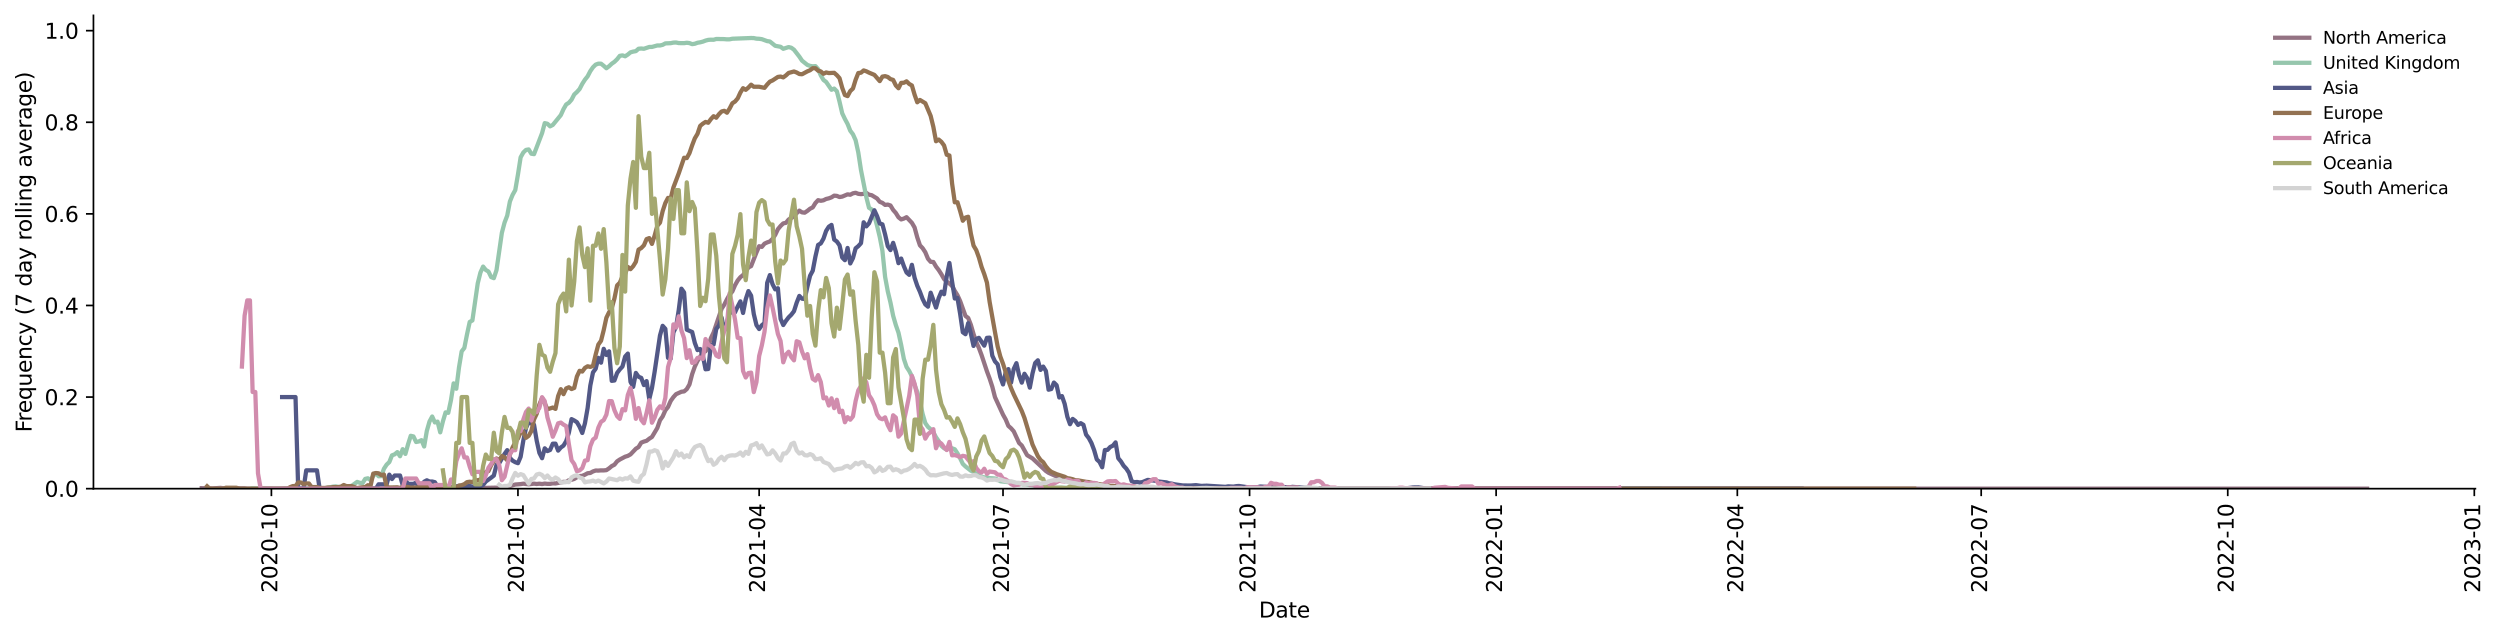 <?xml version="1.0" encoding="utf-8" standalone="no"?>
<!DOCTYPE svg PUBLIC "-//W3C//DTD SVG 1.1//EN"
  "http://www.w3.org/Graphics/SVG/1.1/DTD/svg11.dtd">
<svg xmlns:xlink="http://www.w3.org/1999/xlink" width="1171.318pt" height="298.621pt" viewBox="0 0 1171.318 298.621" xmlns="http://www.w3.org/2000/svg" version="1.1">
 <defs>
  <style type="text/css">*{stroke-linejoin: round; stroke-linecap: butt}</style>
 </defs>
 <g id="figure_1">
  <g id="patch_1">
   <path d="M 0 298.621 
L 1171.318 298.621 
L 1171.318 0 
L 0 0 
z
" style="fill: #ffffff"/>
  </g>
  <g id="axes_1">
   <g id="patch_2">
    <path d="M 43.781 228.96 
L 1159.781 228.96 
L 1159.781 7.2 
L 43.781 7.2 
z
" style="fill: #ffffff"/>
   </g>
   <g id="matplotlib.axis_1">
    <g id="xtick_1">
     <g id="line2d_1">
      <defs>
       <path id="m72dc6c5aa7" d="M 0 0 
L 0 3.5 
" style="stroke: #000000; stroke-width: 0.8"/>
      </defs>
      <g>
       <use xlink:href="#m72dc6c5aa7" x="127.155" y="228.96" style="stroke: #000000; stroke-width: 0.8"/>
      </g>
     </g>
     <g id="text_1">
      <!-- 2020-10 -->
      <g transform="translate(129.914 277.743)rotate(-90)scale(0.1 -0.1)">
       <defs>
        <path id="DejaVuSans-32" d="M 1228 531 
L 3431 531 
L 3431 0 
L 469 0 
L 469 531 
Q 828 903 1448 1529 
Q 2069 2156 2228 2338 
Q 2531 2678 2651 2914 
Q 2772 3150 2772 3378 
Q 2772 3750 2511 3984 
Q 2250 4219 1831 4219 
Q 1534 4219 1204 4116 
Q 875 4013 500 3803 
L 500 4441 
Q 881 4594 1212 4672 
Q 1544 4750 1819 4750 
Q 2544 4750 2975 4387 
Q 3406 4025 3406 3419 
Q 3406 3131 3298 2873 
Q 3191 2616 2906 2266 
Q 2828 2175 2409 1742 
Q 1991 1309 1228 531 
z
" transform="scale(0.016)"/>
        <path id="DejaVuSans-30" d="M 2034 4250 
Q 1547 4250 1301 3770 
Q 1056 3291 1056 2328 
Q 1056 1369 1301 889 
Q 1547 409 2034 409 
Q 2525 409 2770 889 
Q 3016 1369 3016 2328 
Q 3016 3291 2770 3770 
Q 2525 4250 2034 4250 
z
M 2034 4750 
Q 2819 4750 3233 4129 
Q 3647 3509 3647 2328 
Q 3647 1150 3233 529 
Q 2819 -91 2034 -91 
Q 1250 -91 836 529 
Q 422 1150 422 2328 
Q 422 3509 836 4129 
Q 1250 4750 2034 4750 
z
" transform="scale(0.016)"/>
        <path id="DejaVuSans-2d" d="M 313 2009 
L 1997 2009 
L 1997 1497 
L 313 1497 
L 313 2009 
z
" transform="scale(0.016)"/>
        <path id="DejaVuSans-31" d="M 794 531 
L 1825 531 
L 1825 4091 
L 703 3866 
L 703 4441 
L 1819 4666 
L 2450 4666 
L 2450 531 
L 3481 531 
L 3481 0 
L 794 0 
L 794 531 
z
" transform="scale(0.016)"/>
       </defs>
       <use xlink:href="#DejaVuSans-32"/>
       <use xlink:href="#DejaVuSans-30" x="63.623"/>
       <use xlink:href="#DejaVuSans-32" x="127.246"/>
       <use xlink:href="#DejaVuSans-30" x="190.869"/>
       <use xlink:href="#DejaVuSans-2d" x="254.492"/>
       <use xlink:href="#DejaVuSans-31" x="290.576"/>
       <use xlink:href="#DejaVuSans-30" x="354.199"/>
      </g>
     </g>
    </g>
    <g id="xtick_2">
     <g id="line2d_2">
      <g>
       <use xlink:href="#m72dc6c5aa7" x="242.672" y="228.96" style="stroke: #000000; stroke-width: 0.8"/>
      </g>
     </g>
     <g id="text_2">
      <!-- 2021-01 -->
      <g transform="translate(245.432 277.743)rotate(-90)scale(0.1 -0.1)">
       <use xlink:href="#DejaVuSans-32"/>
       <use xlink:href="#DejaVuSans-30" x="63.623"/>
       <use xlink:href="#DejaVuSans-32" x="127.246"/>
       <use xlink:href="#DejaVuSans-31" x="190.869"/>
       <use xlink:href="#DejaVuSans-2d" x="254.492"/>
       <use xlink:href="#DejaVuSans-30" x="290.576"/>
       <use xlink:href="#DejaVuSans-31" x="354.199"/>
      </g>
     </g>
    </g>
    <g id="xtick_3">
     <g id="line2d_3">
      <g>
       <use xlink:href="#m72dc6c5aa7" x="355.679" y="228.96" style="stroke: #000000; stroke-width: 0.8"/>
      </g>
     </g>
     <g id="text_3">
      <!-- 2021-04 -->
      <g transform="translate(358.438 277.743)rotate(-90)scale(0.1 -0.1)">
       <defs>
        <path id="DejaVuSans-34" d="M 2419 4116 
L 825 1625 
L 2419 1625 
L 2419 4116 
z
M 2253 4666 
L 3047 4666 
L 3047 1625 
L 3713 1625 
L 3713 1100 
L 3047 1100 
L 3047 0 
L 2419 0 
L 2419 1100 
L 313 1100 
L 313 1709 
L 2253 4666 
z
" transform="scale(0.016)"/>
       </defs>
       <use xlink:href="#DejaVuSans-32"/>
       <use xlink:href="#DejaVuSans-30" x="63.623"/>
       <use xlink:href="#DejaVuSans-32" x="127.246"/>
       <use xlink:href="#DejaVuSans-31" x="190.869"/>
       <use xlink:href="#DejaVuSans-2d" x="254.492"/>
       <use xlink:href="#DejaVuSans-30" x="290.576"/>
       <use xlink:href="#DejaVuSans-34" x="354.199"/>
      </g>
     </g>
    </g>
    <g id="xtick_4">
     <g id="line2d_4">
      <g>
       <use xlink:href="#m72dc6c5aa7" x="469.941" y="228.96" style="stroke: #000000; stroke-width: 0.8"/>
      </g>
     </g>
     <g id="text_4">
      <!-- 2021-07 -->
      <g transform="translate(472.7 277.743)rotate(-90)scale(0.1 -0.1)">
       <defs>
        <path id="DejaVuSans-37" d="M 525 4666 
L 3525 4666 
L 3525 4397 
L 1831 0 
L 1172 0 
L 2766 4134 
L 525 4134 
L 525 4666 
z
" transform="scale(0.016)"/>
       </defs>
       <use xlink:href="#DejaVuSans-32"/>
       <use xlink:href="#DejaVuSans-30" x="63.623"/>
       <use xlink:href="#DejaVuSans-32" x="127.246"/>
       <use xlink:href="#DejaVuSans-31" x="190.869"/>
       <use xlink:href="#DejaVuSans-2d" x="254.492"/>
       <use xlink:href="#DejaVuSans-30" x="290.576"/>
       <use xlink:href="#DejaVuSans-37" x="354.199"/>
      </g>
     </g>
    </g>
    <g id="xtick_5">
     <g id="line2d_5">
      <g>
       <use xlink:href="#m72dc6c5aa7" x="585.458" y="228.96" style="stroke: #000000; stroke-width: 0.8"/>
      </g>
     </g>
     <g id="text_5">
      <!-- 2021-10 -->
      <g transform="translate(588.217 277.743)rotate(-90)scale(0.1 -0.1)">
       <use xlink:href="#DejaVuSans-32"/>
       <use xlink:href="#DejaVuSans-30" x="63.623"/>
       <use xlink:href="#DejaVuSans-32" x="127.246"/>
       <use xlink:href="#DejaVuSans-31" x="190.869"/>
       <use xlink:href="#DejaVuSans-2d" x="254.492"/>
       <use xlink:href="#DejaVuSans-31" x="290.576"/>
       <use xlink:href="#DejaVuSans-30" x="354.199"/>
      </g>
     </g>
    </g>
    <g id="xtick_6">
     <g id="line2d_6">
      <g>
       <use xlink:href="#m72dc6c5aa7" x="700.976" y="228.96" style="stroke: #000000; stroke-width: 0.8"/>
      </g>
     </g>
     <g id="text_6">
      <!-- 2022-01 -->
      <g transform="translate(703.735 277.743)rotate(-90)scale(0.1 -0.1)">
       <use xlink:href="#DejaVuSans-32"/>
       <use xlink:href="#DejaVuSans-30" x="63.623"/>
       <use xlink:href="#DejaVuSans-32" x="127.246"/>
       <use xlink:href="#DejaVuSans-32" x="190.869"/>
       <use xlink:href="#DejaVuSans-2d" x="254.492"/>
       <use xlink:href="#DejaVuSans-30" x="290.576"/>
       <use xlink:href="#DejaVuSans-31" x="354.199"/>
      </g>
     </g>
    </g>
    <g id="xtick_7">
     <g id="line2d_7">
      <g>
       <use xlink:href="#m72dc6c5aa7" x="813.982" y="228.96" style="stroke: #000000; stroke-width: 0.8"/>
      </g>
     </g>
     <g id="text_7">
      <!-- 2022-04 -->
      <g transform="translate(816.741 277.743)rotate(-90)scale(0.1 -0.1)">
       <use xlink:href="#DejaVuSans-32"/>
       <use xlink:href="#DejaVuSans-30" x="63.623"/>
       <use xlink:href="#DejaVuSans-32" x="127.246"/>
       <use xlink:href="#DejaVuSans-32" x="190.869"/>
       <use xlink:href="#DejaVuSans-2d" x="254.492"/>
       <use xlink:href="#DejaVuSans-30" x="290.576"/>
       <use xlink:href="#DejaVuSans-34" x="354.199"/>
      </g>
     </g>
    </g>
    <g id="xtick_8">
     <g id="line2d_8">
      <g>
       <use xlink:href="#m72dc6c5aa7" x="928.244" y="228.96" style="stroke: #000000; stroke-width: 0.8"/>
      </g>
     </g>
     <g id="text_8">
      <!-- 2022-07 -->
      <g transform="translate(931.003 277.743)rotate(-90)scale(0.1 -0.1)">
       <use xlink:href="#DejaVuSans-32"/>
       <use xlink:href="#DejaVuSans-30" x="63.623"/>
       <use xlink:href="#DejaVuSans-32" x="127.246"/>
       <use xlink:href="#DejaVuSans-32" x="190.869"/>
       <use xlink:href="#DejaVuSans-2d" x="254.492"/>
       <use xlink:href="#DejaVuSans-30" x="290.576"/>
       <use xlink:href="#DejaVuSans-37" x="354.199"/>
      </g>
     </g>
    </g>
    <g id="xtick_9">
     <g id="line2d_9">
      <g>
       <use xlink:href="#m72dc6c5aa7" x="1043.761" y="228.96" style="stroke: #000000; stroke-width: 0.8"/>
      </g>
     </g>
     <g id="text_9">
      <!-- 2022-10 -->
      <g transform="translate(1046.521 277.743)rotate(-90)scale(0.1 -0.1)">
       <use xlink:href="#DejaVuSans-32"/>
       <use xlink:href="#DejaVuSans-30" x="63.623"/>
       <use xlink:href="#DejaVuSans-32" x="127.246"/>
       <use xlink:href="#DejaVuSans-32" x="190.869"/>
       <use xlink:href="#DejaVuSans-2d" x="254.492"/>
       <use xlink:href="#DejaVuSans-31" x="290.576"/>
       <use xlink:href="#DejaVuSans-30" x="354.199"/>
      </g>
     </g>
    </g>
    <g id="xtick_10">
     <g id="line2d_10">
      <g>
       <use xlink:href="#m72dc6c5aa7" x="1159.279" y="228.96" style="stroke: #000000; stroke-width: 0.8"/>
      </g>
     </g>
     <g id="text_10">
      <!-- 2023-01 -->
      <g transform="translate(1162.038 277.743)rotate(-90)scale(0.1 -0.1)">
       <defs>
        <path id="DejaVuSans-33" d="M 2597 2516 
Q 3050 2419 3304 2112 
Q 3559 1806 3559 1356 
Q 3559 666 3084 287 
Q 2609 -91 1734 -91 
Q 1441 -91 1130 -33 
Q 819 25 488 141 
L 488 750 
Q 750 597 1062 519 
Q 1375 441 1716 441 
Q 2309 441 2620 675 
Q 2931 909 2931 1356 
Q 2931 1769 2642 2001 
Q 2353 2234 1838 2234 
L 1294 2234 
L 1294 2753 
L 1863 2753 
Q 2328 2753 2575 2939 
Q 2822 3125 2822 3475 
Q 2822 3834 2567 4026 
Q 2313 4219 1838 4219 
Q 1578 4219 1281 4162 
Q 984 4106 628 3988 
L 628 4550 
Q 988 4650 1302 4700 
Q 1616 4750 1894 4750 
Q 2613 4750 3031 4423 
Q 3450 4097 3450 3541 
Q 3450 3153 3228 2886 
Q 3006 2619 2597 2516 
z
" transform="scale(0.016)"/>
       </defs>
       <use xlink:href="#DejaVuSans-32"/>
       <use xlink:href="#DejaVuSans-30" x="63.623"/>
       <use xlink:href="#DejaVuSans-32" x="127.246"/>
       <use xlink:href="#DejaVuSans-33" x="190.869"/>
       <use xlink:href="#DejaVuSans-2d" x="254.492"/>
       <use xlink:href="#DejaVuSans-30" x="290.576"/>
       <use xlink:href="#DejaVuSans-31" x="354.199"/>
      </g>
     </g>
    </g>
    <g id="text_11">
     <!-- Date -->
     <g transform="translate(589.83 289.341)scale(0.1 -0.1)">
      <defs>
       <path id="DejaVuSans-44" d="M 1259 4147 
L 1259 519 
L 2022 519 
Q 2988 519 3436 956 
Q 3884 1394 3884 2338 
Q 3884 3275 3436 3711 
Q 2988 4147 2022 4147 
L 1259 4147 
z
M 628 4666 
L 1925 4666 
Q 3281 4666 3915 4102 
Q 4550 3538 4550 2338 
Q 4550 1131 3912 565 
Q 3275 0 1925 0 
L 628 0 
L 628 4666 
z
" transform="scale(0.016)"/>
       <path id="DejaVuSans-61" d="M 2194 1759 
Q 1497 1759 1228 1600 
Q 959 1441 959 1056 
Q 959 750 1161 570 
Q 1363 391 1709 391 
Q 2188 391 2477 730 
Q 2766 1069 2766 1631 
L 2766 1759 
L 2194 1759 
z
M 3341 1997 
L 3341 0 
L 2766 0 
L 2766 531 
Q 2569 213 2275 61 
Q 1981 -91 1556 -91 
Q 1019 -91 701 211 
Q 384 513 384 1019 
Q 384 1609 779 1909 
Q 1175 2209 1959 2209 
L 2766 2209 
L 2766 2266 
Q 2766 2663 2505 2880 
Q 2244 3097 1772 3097 
Q 1472 3097 1187 3025 
Q 903 2953 641 2809 
L 641 3341 
Q 956 3463 1253 3523 
Q 1550 3584 1831 3584 
Q 2591 3584 2966 3190 
Q 3341 2797 3341 1997 
z
" transform="scale(0.016)"/>
       <path id="DejaVuSans-74" d="M 1172 4494 
L 1172 3500 
L 2356 3500 
L 2356 3053 
L 1172 3053 
L 1172 1153 
Q 1172 725 1289 603 
Q 1406 481 1766 481 
L 2356 481 
L 2356 0 
L 1766 0 
Q 1100 0 847 248 
Q 594 497 594 1153 
L 594 3053 
L 172 3053 
L 172 3500 
L 594 3500 
L 594 4494 
L 1172 4494 
z
" transform="scale(0.016)"/>
       <path id="DejaVuSans-65" d="M 3597 1894 
L 3597 1613 
L 953 1613 
Q 991 1019 1311 708 
Q 1631 397 2203 397 
Q 2534 397 2845 478 
Q 3156 559 3463 722 
L 3463 178 
Q 3153 47 2828 -22 
Q 2503 -91 2169 -91 
Q 1331 -91 842 396 
Q 353 884 353 1716 
Q 353 2575 817 3079 
Q 1281 3584 2069 3584 
Q 2775 3584 3186 3129 
Q 3597 2675 3597 1894 
z
M 3022 2063 
Q 3016 2534 2758 2815 
Q 2500 3097 2075 3097 
Q 1594 3097 1305 2825 
Q 1016 2553 972 2059 
L 3022 2063 
z
" transform="scale(0.016)"/>
      </defs>
      <use xlink:href="#DejaVuSans-44"/>
      <use xlink:href="#DejaVuSans-61" x="77.002"/>
      <use xlink:href="#DejaVuSans-74" x="138.281"/>
      <use xlink:href="#DejaVuSans-65" x="177.49"/>
     </g>
    </g>
   </g>
   <g id="matplotlib.axis_2">
    <g id="ytick_1">
     <g id="line2d_11">
      <defs>
       <path id="mc5ffbb1e34" d="M 0 0 
L -3.5 0 
" style="stroke: #000000; stroke-width: 0.8"/>
      </defs>
      <g>
       <use xlink:href="#mc5ffbb1e34" x="43.781" y="228.96" style="stroke: #000000; stroke-width: 0.8"/>
      </g>
     </g>
     <g id="text_12">
      <!-- 0.0 -->
      <g transform="translate(20.878 232.759)scale(0.1 -0.1)">
       <defs>
        <path id="DejaVuSans-2e" d="M 684 794 
L 1344 794 
L 1344 0 
L 684 0 
L 684 794 
z
" transform="scale(0.016)"/>
       </defs>
       <use xlink:href="#DejaVuSans-30"/>
       <use xlink:href="#DejaVuSans-2e" x="63.623"/>
       <use xlink:href="#DejaVuSans-30" x="95.41"/>
      </g>
     </g>
    </g>
    <g id="ytick_2">
     <g id="line2d_12">
      <g>
       <use xlink:href="#mc5ffbb1e34" x="43.781" y="186.041" style="stroke: #000000; stroke-width: 0.8"/>
      </g>
     </g>
     <g id="text_13">
      <!-- 0.2 -->
      <g transform="translate(20.878 189.84)scale(0.1 -0.1)">
       <use xlink:href="#DejaVuSans-30"/>
       <use xlink:href="#DejaVuSans-2e" x="63.623"/>
       <use xlink:href="#DejaVuSans-32" x="95.41"/>
      </g>
     </g>
    </g>
    <g id="ytick_3">
     <g id="line2d_13">
      <g>
       <use xlink:href="#mc5ffbb1e34" x="43.781" y="143.121" style="stroke: #000000; stroke-width: 0.8"/>
      </g>
     </g>
     <g id="text_14">
      <!-- 0.4 -->
      <g transform="translate(20.878 146.921)scale(0.1 -0.1)">
       <use xlink:href="#DejaVuSans-30"/>
       <use xlink:href="#DejaVuSans-2e" x="63.623"/>
       <use xlink:href="#DejaVuSans-34" x="95.41"/>
      </g>
     </g>
    </g>
    <g id="ytick_4">
     <g id="line2d_14">
      <g>
       <use xlink:href="#mc5ffbb1e34" x="43.781" y="100.202" style="stroke: #000000; stroke-width: 0.8"/>
      </g>
     </g>
     <g id="text_15">
      <!-- 0.6 -->
      <g transform="translate(20.878 104.001)scale(0.1 -0.1)">
       <defs>
        <path id="DejaVuSans-36" d="M 2113 2584 
Q 1688 2584 1439 2293 
Q 1191 2003 1191 1497 
Q 1191 994 1439 701 
Q 1688 409 2113 409 
Q 2538 409 2786 701 
Q 3034 994 3034 1497 
Q 3034 2003 2786 2293 
Q 2538 2584 2113 2584 
z
M 3366 4563 
L 3366 3988 
Q 3128 4100 2886 4159 
Q 2644 4219 2406 4219 
Q 1781 4219 1451 3797 
Q 1122 3375 1075 2522 
Q 1259 2794 1537 2939 
Q 1816 3084 2150 3084 
Q 2853 3084 3261 2657 
Q 3669 2231 3669 1497 
Q 3669 778 3244 343 
Q 2819 -91 2113 -91 
Q 1303 -91 875 529 
Q 447 1150 447 2328 
Q 447 3434 972 4092 
Q 1497 4750 2381 4750 
Q 2619 4750 2861 4703 
Q 3103 4656 3366 4563 
z
" transform="scale(0.016)"/>
       </defs>
       <use xlink:href="#DejaVuSans-30"/>
       <use xlink:href="#DejaVuSans-2e" x="63.623"/>
       <use xlink:href="#DejaVuSans-36" x="95.41"/>
      </g>
     </g>
    </g>
    <g id="ytick_5">
     <g id="line2d_15">
      <g>
       <use xlink:href="#mc5ffbb1e34" x="43.781" y="57.283" style="stroke: #000000; stroke-width: 0.8"/>
      </g>
     </g>
     <g id="text_16">
      <!-- 0.8 -->
      <g transform="translate(20.878 61.082)scale(0.1 -0.1)">
       <defs>
        <path id="DejaVuSans-38" d="M 2034 2216 
Q 1584 2216 1326 1975 
Q 1069 1734 1069 1313 
Q 1069 891 1326 650 
Q 1584 409 2034 409 
Q 2484 409 2743 651 
Q 3003 894 3003 1313 
Q 3003 1734 2745 1975 
Q 2488 2216 2034 2216 
z
M 1403 2484 
Q 997 2584 770 2862 
Q 544 3141 544 3541 
Q 544 4100 942 4425 
Q 1341 4750 2034 4750 
Q 2731 4750 3128 4425 
Q 3525 4100 3525 3541 
Q 3525 3141 3298 2862 
Q 3072 2584 2669 2484 
Q 3125 2378 3379 2068 
Q 3634 1759 3634 1313 
Q 3634 634 3220 271 
Q 2806 -91 2034 -91 
Q 1263 -91 848 271 
Q 434 634 434 1313 
Q 434 1759 690 2068 
Q 947 2378 1403 2484 
z
M 1172 3481 
Q 1172 3119 1398 2916 
Q 1625 2713 2034 2713 
Q 2441 2713 2670 2916 
Q 2900 3119 2900 3481 
Q 2900 3844 2670 4047 
Q 2441 4250 2034 4250 
Q 1625 4250 1398 4047 
Q 1172 3844 1172 3481 
z
" transform="scale(0.016)"/>
       </defs>
       <use xlink:href="#DejaVuSans-30"/>
       <use xlink:href="#DejaVuSans-2e" x="63.623"/>
       <use xlink:href="#DejaVuSans-38" x="95.41"/>
      </g>
     </g>
    </g>
    <g id="ytick_6">
     <g id="line2d_16">
      <g>
       <use xlink:href="#mc5ffbb1e34" x="43.781" y="14.363" style="stroke: #000000; stroke-width: 0.8"/>
      </g>
     </g>
     <g id="text_17">
      <!-- 1.0 -->
      <g transform="translate(20.878 18.162)scale(0.1 -0.1)">
       <use xlink:href="#DejaVuSans-31"/>
       <use xlink:href="#DejaVuSans-2e" x="63.623"/>
       <use xlink:href="#DejaVuSans-30" x="95.41"/>
      </g>
     </g>
    </g>
    <g id="text_18">
     <!-- Frequency (7 day rolling average) -->
     <g transform="translate(14.798 202.529)rotate(-90)scale(0.1 -0.1)">
      <defs>
       <path id="DejaVuSans-46" d="M 628 4666 
L 3309 4666 
L 3309 4134 
L 1259 4134 
L 1259 2759 
L 3109 2759 
L 3109 2228 
L 1259 2228 
L 1259 0 
L 628 0 
L 628 4666 
z
" transform="scale(0.016)"/>
       <path id="DejaVuSans-72" d="M 2631 2963 
Q 2534 3019 2420 3045 
Q 2306 3072 2169 3072 
Q 1681 3072 1420 2755 
Q 1159 2438 1159 1844 
L 1159 0 
L 581 0 
L 581 3500 
L 1159 3500 
L 1159 2956 
Q 1341 3275 1631 3429 
Q 1922 3584 2338 3584 
Q 2397 3584 2469 3576 
Q 2541 3569 2628 3553 
L 2631 2963 
z
" transform="scale(0.016)"/>
       <path id="DejaVuSans-71" d="M 947 1747 
Q 947 1113 1208 752 
Q 1469 391 1925 391 
Q 2381 391 2643 752 
Q 2906 1113 2906 1747 
Q 2906 2381 2643 2742 
Q 2381 3103 1925 3103 
Q 1469 3103 1208 2742 
Q 947 2381 947 1747 
z
M 2906 525 
Q 2725 213 2448 61 
Q 2172 -91 1784 -91 
Q 1150 -91 751 415 
Q 353 922 353 1747 
Q 353 2572 751 3078 
Q 1150 3584 1784 3584 
Q 2172 3584 2448 3432 
Q 2725 3281 2906 2969 
L 2906 3500 
L 3481 3500 
L 3481 -1331 
L 2906 -1331 
L 2906 525 
z
" transform="scale(0.016)"/>
       <path id="DejaVuSans-75" d="M 544 1381 
L 544 3500 
L 1119 3500 
L 1119 1403 
Q 1119 906 1312 657 
Q 1506 409 1894 409 
Q 2359 409 2629 706 
Q 2900 1003 2900 1516 
L 2900 3500 
L 3475 3500 
L 3475 0 
L 2900 0 
L 2900 538 
Q 2691 219 2414 64 
Q 2138 -91 1772 -91 
Q 1169 -91 856 284 
Q 544 659 544 1381 
z
M 1991 3584 
L 1991 3584 
z
" transform="scale(0.016)"/>
       <path id="DejaVuSans-6e" d="M 3513 2113 
L 3513 0 
L 2938 0 
L 2938 2094 
Q 2938 2591 2744 2837 
Q 2550 3084 2163 3084 
Q 1697 3084 1428 2787 
Q 1159 2491 1159 1978 
L 1159 0 
L 581 0 
L 581 3500 
L 1159 3500 
L 1159 2956 
Q 1366 3272 1645 3428 
Q 1925 3584 2291 3584 
Q 2894 3584 3203 3211 
Q 3513 2838 3513 2113 
z
" transform="scale(0.016)"/>
       <path id="DejaVuSans-63" d="M 3122 3366 
L 3122 2828 
Q 2878 2963 2633 3030 
Q 2388 3097 2138 3097 
Q 1578 3097 1268 2742 
Q 959 2388 959 1747 
Q 959 1106 1268 751 
Q 1578 397 2138 397 
Q 2388 397 2633 464 
Q 2878 531 3122 666 
L 3122 134 
Q 2881 22 2623 -34 
Q 2366 -91 2075 -91 
Q 1284 -91 818 406 
Q 353 903 353 1747 
Q 353 2603 823 3093 
Q 1294 3584 2113 3584 
Q 2378 3584 2631 3529 
Q 2884 3475 3122 3366 
z
" transform="scale(0.016)"/>
       <path id="DejaVuSans-79" d="M 2059 -325 
Q 1816 -950 1584 -1140 
Q 1353 -1331 966 -1331 
L 506 -1331 
L 506 -850 
L 844 -850 
Q 1081 -850 1212 -737 
Q 1344 -625 1503 -206 
L 1606 56 
L 191 3500 
L 800 3500 
L 1894 763 
L 2988 3500 
L 3597 3500 
L 2059 -325 
z
" transform="scale(0.016)"/>
       <path id="DejaVuSans-20" transform="scale(0.016)"/>
       <path id="DejaVuSans-28" d="M 1984 4856 
Q 1566 4138 1362 3434 
Q 1159 2731 1159 2009 
Q 1159 1288 1364 580 
Q 1569 -128 1984 -844 
L 1484 -844 
Q 1016 -109 783 600 
Q 550 1309 550 2009 
Q 550 2706 781 3412 
Q 1013 4119 1484 4856 
L 1984 4856 
z
" transform="scale(0.016)"/>
       <path id="DejaVuSans-64" d="M 2906 2969 
L 2906 4863 
L 3481 4863 
L 3481 0 
L 2906 0 
L 2906 525 
Q 2725 213 2448 61 
Q 2172 -91 1784 -91 
Q 1150 -91 751 415 
Q 353 922 353 1747 
Q 353 2572 751 3078 
Q 1150 3584 1784 3584 
Q 2172 3584 2448 3432 
Q 2725 3281 2906 2969 
z
M 947 1747 
Q 947 1113 1208 752 
Q 1469 391 1925 391 
Q 2381 391 2643 752 
Q 2906 1113 2906 1747 
Q 2906 2381 2643 2742 
Q 2381 3103 1925 3103 
Q 1469 3103 1208 2742 
Q 947 2381 947 1747 
z
" transform="scale(0.016)"/>
       <path id="DejaVuSans-6f" d="M 1959 3097 
Q 1497 3097 1228 2736 
Q 959 2375 959 1747 
Q 959 1119 1226 758 
Q 1494 397 1959 397 
Q 2419 397 2687 759 
Q 2956 1122 2956 1747 
Q 2956 2369 2687 2733 
Q 2419 3097 1959 3097 
z
M 1959 3584 
Q 2709 3584 3137 3096 
Q 3566 2609 3566 1747 
Q 3566 888 3137 398 
Q 2709 -91 1959 -91 
Q 1206 -91 779 398 
Q 353 888 353 1747 
Q 353 2609 779 3096 
Q 1206 3584 1959 3584 
z
" transform="scale(0.016)"/>
       <path id="DejaVuSans-6c" d="M 603 4863 
L 1178 4863 
L 1178 0 
L 603 0 
L 603 4863 
z
" transform="scale(0.016)"/>
       <path id="DejaVuSans-69" d="M 603 3500 
L 1178 3500 
L 1178 0 
L 603 0 
L 603 3500 
z
M 603 4863 
L 1178 4863 
L 1178 4134 
L 603 4134 
L 603 4863 
z
" transform="scale(0.016)"/>
       <path id="DejaVuSans-67" d="M 2906 1791 
Q 2906 2416 2648 2759 
Q 2391 3103 1925 3103 
Q 1463 3103 1205 2759 
Q 947 2416 947 1791 
Q 947 1169 1205 825 
Q 1463 481 1925 481 
Q 2391 481 2648 825 
Q 2906 1169 2906 1791 
z
M 3481 434 
Q 3481 -459 3084 -895 
Q 2688 -1331 1869 -1331 
Q 1566 -1331 1297 -1286 
Q 1028 -1241 775 -1147 
L 775 -588 
Q 1028 -725 1275 -790 
Q 1522 -856 1778 -856 
Q 2344 -856 2625 -561 
Q 2906 -266 2906 331 
L 2906 616 
Q 2728 306 2450 153 
Q 2172 0 1784 0 
Q 1141 0 747 490 
Q 353 981 353 1791 
Q 353 2603 747 3093 
Q 1141 3584 1784 3584 
Q 2172 3584 2450 3431 
Q 2728 3278 2906 2969 
L 2906 3500 
L 3481 3500 
L 3481 434 
z
" transform="scale(0.016)"/>
       <path id="DejaVuSans-76" d="M 191 3500 
L 800 3500 
L 1894 563 
L 2988 3500 
L 3597 3500 
L 2284 0 
L 1503 0 
L 191 3500 
z
" transform="scale(0.016)"/>
       <path id="DejaVuSans-29" d="M 513 4856 
L 1013 4856 
Q 1481 4119 1714 3412 
Q 1947 2706 1947 2009 
Q 1947 1309 1714 600 
Q 1481 -109 1013 -844 
L 513 -844 
Q 928 -128 1133 580 
Q 1338 1288 1338 2009 
Q 1338 2731 1133 3434 
Q 928 4138 513 4856 
z
" transform="scale(0.016)"/>
      </defs>
      <use xlink:href="#DejaVuSans-46"/>
      <use xlink:href="#DejaVuSans-72" x="50.27"/>
      <use xlink:href="#DejaVuSans-65" x="89.133"/>
      <use xlink:href="#DejaVuSans-71" x="150.656"/>
      <use xlink:href="#DejaVuSans-75" x="214.133"/>
      <use xlink:href="#DejaVuSans-65" x="277.512"/>
      <use xlink:href="#DejaVuSans-6e" x="339.035"/>
      <use xlink:href="#DejaVuSans-63" x="402.414"/>
      <use xlink:href="#DejaVuSans-79" x="457.395"/>
      <use xlink:href="#DejaVuSans-20" x="516.574"/>
      <use xlink:href="#DejaVuSans-28" x="548.361"/>
      <use xlink:href="#DejaVuSans-37" x="587.375"/>
      <use xlink:href="#DejaVuSans-20" x="650.998"/>
      <use xlink:href="#DejaVuSans-64" x="682.785"/>
      <use xlink:href="#DejaVuSans-61" x="746.262"/>
      <use xlink:href="#DejaVuSans-79" x="807.541"/>
      <use xlink:href="#DejaVuSans-20" x="866.721"/>
      <use xlink:href="#DejaVuSans-72" x="898.508"/>
      <use xlink:href="#DejaVuSans-6f" x="937.371"/>
      <use xlink:href="#DejaVuSans-6c" x="998.553"/>
      <use xlink:href="#DejaVuSans-6c" x="1026.336"/>
      <use xlink:href="#DejaVuSans-69" x="1054.119"/>
      <use xlink:href="#DejaVuSans-6e" x="1081.902"/>
      <use xlink:href="#DejaVuSans-67" x="1145.281"/>
      <use xlink:href="#DejaVuSans-20" x="1208.758"/>
      <use xlink:href="#DejaVuSans-61" x="1240.545"/>
      <use xlink:href="#DejaVuSans-76" x="1301.824"/>
      <use xlink:href="#DejaVuSans-65" x="1361.004"/>
      <use xlink:href="#DejaVuSans-72" x="1422.527"/>
      <use xlink:href="#DejaVuSans-61" x="1463.641"/>
      <use xlink:href="#DejaVuSans-67" x="1524.92"/>
      <use xlink:href="#DejaVuSans-65" x="1588.396"/>
      <use xlink:href="#DejaVuSans-29" x="1649.92"/>
     </g>
    </g>
   </g>
   <g id="line2d_17">
    <path d="M 94.509 228.716 
L 97.02 228.79 
L 99.531 228.816 
L 103.298 228.589 
L 104.554 228.733 
L 105.809 228.666 
L 108.32 228.742 
L 114.599 228.8 
L 115.854 228.96 
L 120.877 228.96 
L 122.132 228.739 
L 127.155 228.739 
L 128.41 228.96 
L 129.666 228.807 
L 132.177 228.807 
L 133.433 228.693 
L 134.689 228.693 
L 137.2 228.805 
L 138.455 228.692 
L 139.711 228.805 
L 143.478 228.847 
L 144.734 228.96 
L 156.034 228.867 
L 158.545 228.761 
L 161.057 228.805 
L 162.312 228.729 
L 163.568 228.884 
L 192.447 228.812 
L 194.959 228.775 
L 198.725 228.851 
L 202.492 228.96 
L 206.259 228.905 
L 222.582 228.819 
L 225.094 228.635 
L 231.372 228.502 
L 232.627 228.471 
L 233.883 228.648 
L 235.139 228.329 
L 238.905 227.769 
L 241.417 227.008 
L 243.928 226.814 
L 245.184 226.616 
L 247.695 226.914 
L 250.206 226.602 
L 251.462 226.759 
L 252.717 226.623 
L 253.973 226.789 
L 255.229 226.568 
L 256.484 226.713 
L 257.74 226.706 
L 258.995 226.455 
L 260.251 226.523 
L 264.018 225.76 
L 265.274 225.822 
L 266.529 224.995 
L 267.785 224.789 
L 269.04 224.382 
L 270.296 223.612 
L 271.552 223.055 
L 272.807 222.944 
L 274.063 222.401 
L 275.319 221.727 
L 276.574 221.594 
L 277.83 220.88 
L 279.085 220.459 
L 280.341 220.485 
L 281.597 220.381 
L 282.852 220.397 
L 284.108 220.273 
L 285.364 219.432 
L 286.619 218.38 
L 287.875 217.732 
L 289.13 216.153 
L 290.386 215.302 
L 292.897 213.979 
L 294.153 213.59 
L 295.409 212.893 
L 297.92 210.238 
L 299.175 209.443 
L 300.431 207.393 
L 301.687 206.894 
L 302.942 206.527 
L 304.198 205.534 
L 305.454 204.74 
L 307.965 200.531 
L 309.22 196.9 
L 310.476 195.109 
L 311.732 192.264 
L 312.987 190.674 
L 314.243 187.835 
L 315.499 186.067 
L 316.754 184.68 
L 319.265 183.545 
L 320.521 183.387 
L 321.777 182.301 
L 323.032 180.135 
L 324.288 175.31 
L 325.544 171.738 
L 326.799 169.095 
L 328.055 167.143 
L 329.311 164.755 
L 330.566 164.581 
L 331.822 162.694 
L 333.077 158.396 
L 334.333 155.789 
L 338.1 144.619 
L 339.356 142.715 
L 340.611 140.202 
L 341.867 137.981 
L 343.122 136.559 
L 344.378 133.627 
L 345.634 131.409 
L 346.889 129.873 
L 348.145 128.863 
L 350.656 125.284 
L 351.912 124.675 
L 354.423 118.265 
L 355.679 115.356 
L 356.934 115.668 
L 358.19 114.159 
L 359.446 113.569 
L 360.701 113.129 
L 361.957 111.931 
L 363.212 110.02 
L 364.468 107.392 
L 365.724 105.874 
L 366.979 104.657 
L 368.235 104.403 
L 369.491 102.863 
L 372.002 101.382 
L 373.257 99.873 
L 374.513 98.688 
L 375.769 99.494 
L 377.024 99.645 
L 378.28 98.804 
L 379.536 97.787 
L 380.791 97.169 
L 382.047 95.122 
L 383.302 93.783 
L 384.558 94.078 
L 385.814 93.845 
L 387.069 93.223 
L 388.325 92.93 
L 389.581 92.454 
L 390.836 91.667 
L 392.092 91.783 
L 393.347 92.318 
L 394.603 92.109 
L 397.114 91.053 
L 398.37 91.242 
L 399.626 90.579 
L 400.881 90.322 
L 402.137 90.818 
L 403.392 90.955 
L 404.648 90.825 
L 405.904 90.411 
L 407.159 91.222 
L 408.415 91.454 
L 410.926 92.997 
L 412.182 94.551 
L 413.437 95.05 
L 414.693 96.005 
L 415.949 95.856 
L 417.204 96.269 
L 418.46 98.354 
L 419.716 99.779 
L 420.971 101.812 
L 422.227 102.804 
L 423.482 102.409 
L 424.738 101.762 
L 427.249 104.409 
L 428.505 106.577 
L 429.761 111.21 
L 431.016 114.938 
L 432.272 116.27 
L 433.527 118.188 
L 434.783 121.215 
L 436.039 122.666 
L 437.294 122.751 
L 438.55 124.889 
L 439.806 126.52 
L 441.061 128.497 
L 442.317 130.727 
L 443.572 131.969 
L 444.828 132.831 
L 446.084 133.963 
L 447.339 136.305 
L 448.595 138.303 
L 449.851 141.058 
L 452.362 148.052 
L 453.617 148.96 
L 454.873 152.176 
L 456.129 156.5 
L 457.384 160.263 
L 458.64 163.012 
L 459.896 166.39 
L 462.407 173.973 
L 463.662 177.357 
L 464.918 181.19 
L 466.174 186.073 
L 469.941 194.289 
L 471.196 196.527 
L 472.452 199.549 
L 473.707 200.661 
L 474.963 202.097 
L 477.474 207.56 
L 478.73 208.735 
L 481.241 213.265 
L 483.752 214.778 
L 490.031 220.673 
L 491.286 221.521 
L 495.053 223.22 
L 497.564 223.932 
L 500.076 225.006 
L 503.842 225.874 
L 506.354 226.056 
L 508.865 226.588 
L 515.143 227.45 
L 517.654 227.56 
L 522.677 227.97 
L 525.188 228.01 
L 528.955 228.165 
L 531.466 228.31 
L 540.256 228.709 
L 556.579 228.675 
L 560.346 228.845 
L 566.624 228.902 
L 567.879 228.791 
L 572.902 228.807 
L 575.413 228.928 
L 590.481 228.953 
L 625.638 228.947 
L 1109.054 228.95 
L 1109.054 228.95 
" clip-path="url(#p64d0cb3be4)" style="fill: none; stroke: #947383; stroke-width: 2; stroke-linecap: square"/>
   </g>
   <g id="line2d_18">
    <path d="M 118.365 228.745 
L 120.877 228.882 
L 125.899 228.798 
L 130.922 228.769 
L 132.177 228.931 
L 135.944 228.911 
L 138.455 228.911 
L 139.711 228.718 
L 144.734 228.691 
L 145.989 228.884 
L 151.012 228.96 
L 152.267 228.695 
L 153.523 228.549 
L 156.034 228.001 
L 157.29 227.891 
L 161.057 228.567 
L 162.312 228.054 
L 164.824 227.591 
L 167.335 225.787 
L 168.59 226.212 
L 169.846 226.379 
L 171.102 224.376 
L 172.357 224.092 
L 173.613 224.954 
L 174.869 222.96 
L 176.124 221.673 
L 177.38 223.155 
L 178.635 223.076 
L 179.891 219.618 
L 181.147 217.696 
L 182.402 216.5 
L 183.658 213.343 
L 184.914 212.87 
L 186.169 211.826 
L 187.425 213.752 
L 188.68 210.443 
L 189.936 212.667 
L 191.192 208.141 
L 192.447 204.184 
L 193.703 204.481 
L 194.959 207.084 
L 196.214 206.839 
L 197.47 206.229 
L 198.725 209.193 
L 199.981 201.889 
L 201.237 197.482 
L 202.492 195.15 
L 203.748 197.922 
L 205.004 197.54 
L 206.259 202.559 
L 207.515 197.427 
L 208.77 193.219 
L 210.026 193.431 
L 211.282 187.504 
L 212.537 179.623 
L 213.793 182.134 
L 215.049 172.156 
L 216.304 164.624 
L 217.56 163.007 
L 218.815 156.632 
L 220.071 150.843 
L 221.327 150.137 
L 223.838 132.73 
L 225.094 127.702 
L 226.349 124.908 
L 227.605 126.48 
L 228.86 127.221 
L 230.116 129.825 
L 231.372 130.326 
L 232.627 126.554 
L 235.139 109.076 
L 236.394 104.296 
L 237.65 101.016 
L 238.905 94.403 
L 240.161 91.311 
L 241.417 89.07 
L 242.672 81.773 
L 243.928 73.707 
L 245.184 71.46 
L 246.439 70.237 
L 247.695 70.011 
L 248.95 72.023 
L 250.206 72.216 
L 253.973 62.374 
L 255.229 57.688 
L 256.484 57.986 
L 257.74 59.19 
L 258.995 58.539 
L 262.762 53.917 
L 264.018 51.13 
L 265.274 48.948 
L 266.529 48.144 
L 267.785 46.705 
L 269.04 44.266 
L 270.296 43.114 
L 271.552 41.717 
L 272.807 39.291 
L 274.063 37.325 
L 275.319 35.763 
L 276.574 33.332 
L 277.83 31.519 
L 279.085 30.278 
L 280.341 29.826 
L 281.597 29.845 
L 282.852 30.827 
L 284.108 31.974 
L 285.364 31.027 
L 286.619 29.849 
L 287.875 28.978 
L 289.13 27.756 
L 290.386 26.172 
L 291.642 25.951 
L 292.897 26.377 
L 294.153 25.563 
L 295.409 24.525 
L 296.664 24.177 
L 297.92 23.958 
L 299.175 22.842 
L 300.431 22.728 
L 301.687 22.854 
L 304.198 22.007 
L 305.454 21.992 
L 307.965 21.293 
L 309.22 21.307 
L 310.476 21.005 
L 311.732 20.329 
L 314.243 20.226 
L 315.499 19.963 
L 316.754 19.91 
L 318.01 20.183 
L 320.521 20.222 
L 321.777 20.03 
L 323.032 20.192 
L 324.288 20.682 
L 325.544 20.495 
L 326.799 20.035 
L 328.055 19.827 
L 329.311 19.503 
L 330.566 19.018 
L 331.822 18.689 
L 333.077 18.595 
L 334.333 18.635 
L 335.589 18.263 
L 339.356 18.323 
L 340.611 18.444 
L 341.867 18.412 
L 343.122 18.148 
L 351.912 17.807 
L 353.167 17.844 
L 354.423 18.113 
L 355.679 18.174 
L 356.934 18.351 
L 359.446 19.267 
L 360.701 19.442 
L 363.212 21.459 
L 365.724 21.924 
L 366.979 22.869 
L 369.491 22.055 
L 370.746 22.371 
L 372.002 23.288 
L 374.513 26.528 
L 375.769 28.413 
L 378.28 30.423 
L 379.536 30.875 
L 380.791 31.076 
L 382.047 30.969 
L 383.302 32.373 
L 384.558 35.315 
L 385.814 37.448 
L 387.069 38.395 
L 389.581 42.055 
L 390.836 41.499 
L 392.092 42.75 
L 393.347 47.673 
L 394.603 53.098 
L 395.859 55.743 
L 397.114 58.079 
L 398.37 61.245 
L 399.626 62.915 
L 400.881 65.715 
L 402.137 71.479 
L 403.392 79.668 
L 405.904 92.404 
L 407.159 97.363 
L 408.415 98.129 
L 409.671 101.161 
L 410.926 105.779 
L 412.182 111.01 
L 413.437 117.511 
L 414.693 129.714 
L 415.949 136.509 
L 417.204 141.737 
L 418.46 147.941 
L 419.716 152.281 
L 420.971 155.902 
L 422.227 161.659 
L 423.482 168.146 
L 424.738 171.915 
L 425.994 173.818 
L 427.249 176.312 
L 428.505 180.462 
L 429.761 183.627 
L 431.016 188.207 
L 432.272 193.92 
L 433.527 198.224 
L 434.783 200.005 
L 436.039 201.107 
L 437.294 202.552 
L 438.55 204.862 
L 439.806 206.672 
L 441.061 208.912 
L 442.317 210.007 
L 443.572 210.601 
L 444.828 209.816 
L 446.084 210.041 
L 447.339 210.501 
L 448.595 212.389 
L 449.851 214.725 
L 451.106 217.355 
L 452.362 218.558 
L 454.873 220.532 
L 456.129 221.087 
L 457.384 221.837 
L 458.64 222.854 
L 459.896 223.372 
L 461.151 223.66 
L 462.407 223.644 
L 463.662 224.01 
L 466.174 224.166 
L 467.429 224.7 
L 468.685 225.489 
L 472.452 225.91 
L 474.963 226.216 
L 479.986 227.107 
L 481.241 227.099 
L 486.264 227.767 
L 487.519 228.048 
L 488.775 228.078 
L 491.286 228.535 
L 497.564 228.493 
L 501.331 228.597 
L 502.587 228.34 
L 503.842 227.897 
L 505.098 227.846 
L 508.865 228.209 
L 510.121 228.73 
L 513.887 228.813 
L 556.579 228.914 
L 566.624 228.909 
L 746.178 228.952 
L 777.569 228.956 
L 777.569 228.956 
" clip-path="url(#p64d0cb3be4)" style="fill: none; stroke: #96c6ad; stroke-width: 2; stroke-linecap: square"/>
   </g>
   <g id="line2d_19">
    <path d="M 132.177 186.041 
L 138.455 186.041 
L 139.711 228.96 
L 142.222 228.96 
L 143.478 220.376 
L 148.5 220.376 
L 149.756 228.96 
L 158.545 228.96 
L 159.801 228.18 
L 164.824 228.18 
L 166.079 228.96 
L 176.124 228.96 
L 177.38 226.916 
L 181.147 226.916 
L 182.402 222.398 
L 183.658 224.442 
L 184.914 222.791 
L 187.425 222.791 
L 188.68 227.309 
L 189.936 225.05 
L 191.192 226.701 
L 193.703 226.701 
L 194.959 226.136 
L 196.214 228.395 
L 197.47 227.913 
L 198.725 225.693 
L 199.981 225.033 
L 201.237 225.597 
L 202.492 225.597 
L 203.748 225.922 
L 205.004 228.142 
L 206.259 228.802 
L 207.515 228.631 
L 210.026 228.589 
L 211.282 228.436 
L 212.537 227.856 
L 213.793 227.886 
L 215.049 227.629 
L 218.815 227.814 
L 220.071 227.725 
L 221.327 227.983 
L 222.582 227.866 
L 223.838 227.563 
L 225.094 227.759 
L 226.349 227.204 
L 227.605 225.615 
L 230.116 223.797 
L 231.372 222.811 
L 232.627 217.808 
L 233.883 217.054 
L 236.394 212.688 
L 237.65 210.912 
L 238.905 214.542 
L 240.161 215.82 
L 241.417 216.547 
L 242.672 217.009 
L 243.928 214.013 
L 245.184 206.46 
L 246.439 200.495 
L 247.695 197.785 
L 250.206 199.03 
L 251.462 206.488 
L 252.717 212.192 
L 253.973 214.673 
L 255.229 210.056 
L 256.484 211.342 
L 257.74 210.816 
L 258.995 207.88 
L 260.251 207.862 
L 261.507 211.12 
L 262.762 209.671 
L 264.018 208.771 
L 265.274 206.679 
L 266.529 202.725 
L 267.785 196.374 
L 269.04 197.009 
L 270.296 197.802 
L 271.552 199.965 
L 272.807 202.854 
L 274.063 198.329 
L 275.319 191.159 
L 276.574 180.65 
L 277.83 174.485 
L 279.085 172.77 
L 280.341 167.659 
L 281.597 169.916 
L 282.852 163.436 
L 284.108 166.305 
L 285.364 164.603 
L 286.619 178.433 
L 287.875 178.268 
L 289.13 174.746 
L 290.386 173.073 
L 291.642 171.73 
L 292.897 167.063 
L 294.153 165.669 
L 295.409 178.918 
L 296.664 181.252 
L 297.92 174.728 
L 299.175 176.516 
L 300.431 177.044 
L 301.687 180.409 
L 302.942 178.569 
L 304.198 187.007 
L 305.454 181.828 
L 306.709 174.192 
L 309.22 157.196 
L 310.476 152.664 
L 311.732 154.079 
L 312.987 167.646 
L 314.243 167.987 
L 315.499 155.77 
L 316.754 153.185 
L 318.01 145.237 
L 319.265 135.262 
L 320.521 137.019 
L 321.777 154.462 
L 324.288 155.555 
L 325.544 160.674 
L 326.799 164.021 
L 328.055 163.527 
L 329.311 166.736 
L 330.566 173.016 
L 331.822 172.88 
L 333.077 161.867 
L 334.333 161.427 
L 335.589 154.096 
L 336.844 152.554 
L 338.1 148.832 
L 339.356 154.919 
L 340.611 151.269 
L 341.867 145.52 
L 343.122 146.523 
L 344.378 146.316 
L 345.634 143.604 
L 346.889 141.202 
L 348.145 146.623 
L 349.401 140.192 
L 350.656 136.379 
L 351.912 138.497 
L 353.167 147.12 
L 354.423 152.332 
L 355.679 154.162 
L 356.934 152.393 
L 358.19 151.398 
L 359.446 132.518 
L 360.701 128.886 
L 361.957 133.156 
L 363.212 135.58 
L 364.468 135.056 
L 365.724 149.399 
L 366.979 152.285 
L 368.235 150.334 
L 369.491 148.696 
L 370.746 147.445 
L 372.002 145.809 
L 373.257 141.848 
L 374.513 138.659 
L 375.769 139.94 
L 377.024 140.109 
L 378.28 134.325 
L 379.536 129.194 
L 380.791 126.84 
L 382.047 120.218 
L 383.302 114.76 
L 384.558 114.048 
L 385.814 111.825 
L 387.069 108.177 
L 388.325 106.216 
L 389.581 105.383 
L 390.836 112.235 
L 392.092 113.17 
L 393.347 114.936 
L 394.603 120.652 
L 395.859 121.901 
L 397.114 116.185 
L 398.37 123.432 
L 399.626 120.939 
L 400.881 116.345 
L 402.137 115.316 
L 403.392 113.944 
L 404.648 104.156 
L 405.904 106.059 
L 407.159 104.646 
L 409.671 98.518 
L 410.926 101.26 
L 412.182 104.718 
L 413.437 105.114 
L 414.693 109.834 
L 415.949 115.357 
L 417.204 117.167 
L 418.46 113.78 
L 419.716 117.91 
L 420.971 123.304 
L 422.227 121.144 
L 423.482 124.704 
L 424.738 127.66 
L 425.994 128.763 
L 427.249 124.081 
L 428.505 130.121 
L 429.761 133.875 
L 431.016 136.708 
L 432.272 140.07 
L 433.527 142.609 
L 434.783 143.676 
L 436.039 137.151 
L 438.55 144.108 
L 439.806 139.64 
L 441.061 136.665 
L 442.317 137.845 
L 443.572 129.438 
L 444.828 123.226 
L 446.084 131.979 
L 447.339 139.853 
L 448.595 139.577 
L 449.851 147.017 
L 451.106 155.67 
L 452.362 156.58 
L 453.617 151.427 
L 454.873 156.314 
L 456.129 162.071 
L 457.384 158.826 
L 458.64 158.299 
L 461.151 161.944 
L 462.407 158.297 
L 463.662 158.186 
L 464.918 166.636 
L 466.174 169.33 
L 467.429 170.701 
L 468.685 176.674 
L 469.941 180.124 
L 471.196 174.38 
L 472.452 172.938 
L 473.707 179.274 
L 474.963 172.874 
L 476.219 170.163 
L 477.474 175.767 
L 478.73 179.272 
L 479.986 175.127 
L 481.241 177.133 
L 482.497 181.622 
L 483.752 174.98 
L 485.008 170.07 
L 486.264 168.818 
L 487.519 173.31 
L 488.775 171.766 
L 490.031 173.817 
L 491.286 182.588 
L 492.542 182.271 
L 493.797 179.246 
L 495.053 180.498 
L 496.309 186.232 
L 497.564 185.587 
L 498.82 189.209 
L 500.076 195.233 
L 501.331 198.745 
L 502.587 196.277 
L 503.842 197.239 
L 505.098 199.074 
L 506.354 198.265 
L 507.609 199.04 
L 508.865 203.631 
L 510.121 205.245 
L 511.376 207.581 
L 512.632 210.904 
L 513.887 215.271 
L 515.143 216.404 
L 516.399 218.921 
L 517.654 210.867 
L 518.91 210.769 
L 520.166 209.425 
L 521.421 208.812 
L 522.677 207.281 
L 523.932 214.688 
L 525.188 216.201 
L 526.444 218.231 
L 527.699 219.57 
L 528.955 221.496 
L 530.211 225.421 
L 531.466 225.954 
L 532.722 225.819 
L 533.977 226.049 
L 535.233 225.886 
L 537.744 224.84 
L 541.511 225.27 
L 542.767 225.6 
L 546.534 226.02 
L 547.789 226.453 
L 549.045 226.597 
L 550.301 226.914 
L 554.067 227.438 
L 557.834 227.5 
L 560.346 227.307 
L 562.857 227.662 
L 565.368 227.551 
L 574.157 228.098 
L 575.413 227.867 
L 577.924 227.998 
L 579.18 227.782 
L 580.436 227.689 
L 585.458 228.418 
L 589.225 228.257 
L 590.481 227.94 
L 592.992 228.092 
L 594.247 228.166 
L 596.759 228.097 
L 598.014 228.082 
L 599.27 228.179 
L 600.526 228.145 
L 604.293 228.333 
L 605.548 228.107 
L 613.082 228.699 
L 616.849 228.743 
L 619.36 228.854 
L 620.616 228.914 
L 624.383 228.796 
L 630.661 228.96 
L 633.172 228.887 
L 658.284 228.872 
L 662.051 228.381 
L 664.563 228.34 
L 668.329 228.919 
L 844.117 228.941 
L 844.117 228.941 
" clip-path="url(#p64d0cb3be4)" style="fill: none; stroke: #525886; stroke-width: 2; stroke-linecap: square"/>
   </g>
   <g id="line2d_20">
    <path d="M 97.02 227.815 
L 98.275 228.96 
L 104.554 228.96 
L 105.809 228.531 
L 110.832 228.531 
L 112.087 228.96 
L 134.689 228.96 
L 135.944 228.233 
L 137.2 227.739 
L 138.455 227.739 
L 139.711 226.056 
L 140.967 226.056 
L 142.222 226.784 
L 143.478 226.524 
L 144.734 226.524 
L 145.989 228.207 
L 148.5 228.207 
L 149.756 228.625 
L 152.267 228.625 
L 153.523 228.427 
L 154.779 228.427 
L 156.034 228.239 
L 158.545 228.239 
L 159.801 227.982 
L 161.057 227.242 
L 162.312 227.766 
L 164.824 227.766 
L 167.335 228.684 
L 168.59 228.446 
L 171.102 228.189 
L 172.357 227.348 
L 173.613 227.624 
L 174.869 221.901 
L 176.124 221.623 
L 177.38 221.758 
L 178.635 222.6 
L 179.891 222.339 
L 181.147 228.02 
L 182.402 228.419 
L 186.169 228.322 
L 187.425 228.602 
L 188.68 228.131 
L 191.192 228.172 
L 192.447 228.488 
L 193.703 228.419 
L 194.959 228.518 
L 196.214 228.168 
L 198.725 228.168 
L 199.981 227.904 
L 202.492 228.192 
L 205.004 227.821 
L 206.259 228.154 
L 207.515 228.249 
L 208.77 228.23 
L 211.282 228.421 
L 213.793 228.311 
L 215.049 227.545 
L 216.304 227.321 
L 217.56 226.842 
L 218.815 225.886 
L 220.071 225.707 
L 221.327 225.843 
L 222.582 225.122 
L 223.838 224.985 
L 225.094 224.701 
L 226.349 223.466 
L 227.605 221.184 
L 228.86 220.694 
L 230.116 217.906 
L 231.372 216.095 
L 232.627 214.811 
L 233.883 215.723 
L 235.139 213.635 
L 236.394 214.328 
L 237.65 215.644 
L 238.905 212.92 
L 240.161 209.645 
L 241.417 207.258 
L 242.672 205.454 
L 243.928 202.575 
L 245.184 202.311 
L 246.439 205.129 
L 247.695 204.205 
L 248.95 201.98 
L 250.206 196.49 
L 251.462 193.843 
L 252.717 189.502 
L 253.973 186.491 
L 255.229 188.955 
L 256.484 191.771 
L 258.995 190.943 
L 260.251 191.574 
L 261.507 185.543 
L 262.762 182.343 
L 264.018 184.669 
L 265.274 181.986 
L 266.529 181.449 
L 267.785 182.28 
L 269.04 181.758 
L 270.296 176.406 
L 271.552 173.732 
L 272.807 174.077 
L 274.063 172.366 
L 275.319 171.611 
L 276.574 171.916 
L 277.83 171.439 
L 279.085 166.12 
L 280.341 161.427 
L 281.597 159.668 
L 282.852 154.686 
L 284.108 148.862 
L 285.364 146.301 
L 286.619 144.378 
L 287.875 139.851 
L 289.13 133.72 
L 290.386 132.483 
L 291.642 129.529 
L 292.897 128.204 
L 294.153 125.065 
L 295.409 126.106 
L 296.664 124.709 
L 297.92 122.671 
L 299.175 116.969 
L 300.431 116.225 
L 301.687 114.935 
L 302.942 112.026 
L 304.198 111.55 
L 305.454 114.272 
L 306.709 110.398 
L 307.965 105.776 
L 309.22 104.317 
L 310.476 98.926 
L 311.732 95.112 
L 312.987 92.724 
L 314.243 92.93 
L 315.499 87.87 
L 318.01 81.235 
L 320.521 73.911 
L 321.777 74.063 
L 323.032 71.755 
L 324.288 68.09 
L 325.544 64.806 
L 326.799 62.716 
L 328.055 58.968 
L 329.311 57.939 
L 330.566 57.132 
L 331.822 57.508 
L 333.077 55.804 
L 334.333 54.449 
L 335.589 55.16 
L 336.844 53.504 
L 338.1 52.226 
L 339.356 51.917 
L 340.611 52.809 
L 341.867 50.809 
L 343.122 48.38 
L 344.378 47.571 
L 345.634 46.093 
L 346.889 43.361 
L 348.145 41.325 
L 349.401 42.084 
L 350.656 41.025 
L 351.912 39.681 
L 353.167 40.652 
L 355.679 40.646 
L 358.19 41.16 
L 359.446 39.595 
L 360.701 38.257 
L 361.957 37.69 
L 364.468 36.041 
L 365.724 35.873 
L 366.979 36.261 
L 368.235 35.329 
L 369.491 34.172 
L 372.002 33.497 
L 373.257 33.96 
L 374.513 34.673 
L 375.769 34.792 
L 378.28 33.431 
L 379.536 32.911 
L 380.791 31.967 
L 382.047 31.972 
L 383.302 33.115 
L 384.558 33.473 
L 385.814 34.565 
L 387.069 33.948 
L 388.325 34.231 
L 390.836 34.115 
L 392.092 35.209 
L 393.347 36.641 
L 394.603 41.148 
L 395.859 44.53 
L 397.114 45.027 
L 398.37 42.658 
L 399.626 41.483 
L 400.881 37.387 
L 402.137 34.228 
L 403.392 34.061 
L 404.648 32.998 
L 405.904 33.406 
L 407.159 34.033 
L 409.671 35.085 
L 412.182 37.994 
L 413.437 35.891 
L 414.693 35.678 
L 415.949 36.067 
L 417.204 37.057 
L 418.46 37.442 
L 419.716 40.023 
L 420.971 41.34 
L 422.227 38.83 
L 423.482 38.777 
L 424.738 38.111 
L 425.994 39.334 
L 427.249 40.056 
L 428.505 44.346 
L 429.761 47.917 
L 431.016 46.832 
L 433.527 48.358 
L 436.039 54.302 
L 437.294 59.417 
L 438.55 66.175 
L 439.806 65.397 
L 441.061 66.451 
L 442.317 68.155 
L 443.572 72.506 
L 444.828 72.849 
L 446.084 86.031 
L 447.339 94.774 
L 448.595 94.756 
L 449.851 98.869 
L 451.106 103.414 
L 452.362 101.925 
L 453.617 101.56 
L 454.873 109.432 
L 456.129 115.074 
L 457.384 117.182 
L 458.64 120.651 
L 459.896 125.056 
L 461.151 128.432 
L 462.407 132.407 
L 463.662 141.426 
L 466.174 155.579 
L 467.429 162.347 
L 468.685 167.078 
L 469.941 170.424 
L 472.452 178.395 
L 473.707 181.843 
L 474.963 184.751 
L 478.73 192.582 
L 479.986 195.808 
L 483.752 208.265 
L 486.264 213.729 
L 487.519 215.516 
L 488.775 216.558 
L 490.031 218.523 
L 491.286 220.011 
L 492.542 221.048 
L 495.053 222.158 
L 498.82 223.378 
L 500.076 224.047 
L 501.331 224.227 
L 502.587 224.528 
L 503.842 225.016 
L 505.098 225.059 
L 508.865 225.749 
L 510.121 225.886 
L 512.632 226.518 
L 517.654 227.229 
L 518.91 227.299 
L 520.166 227.636 
L 525.188 227.865 
L 531.466 228.492 
L 532.722 228.329 
L 537.744 228.503 
L 539 228.693 
L 542.767 228.638 
L 545.278 228.657 
L 550.301 228.677 
L 556.579 228.89 
L 560.346 228.81 
L 572.902 228.93 
L 584.202 228.82 
L 589.225 228.887 
L 594.247 228.921 
L 598.014 228.839 
L 601.781 228.903 
L 603.037 228.669 
L 604.293 228.555 
L 608.059 228.577 
L 610.571 228.953 
L 896.853 228.945 
L 896.853 228.945 
" clip-path="url(#p64d0cb3be4)" style="fill: none; stroke: #937252; stroke-width: 2; stroke-linecap: square"/>
   </g>
   <g id="line2d_21">
    <path d="M 113.343 171.734 
L 114.599 147.89 
L 115.854 140.737 
L 117.11 140.737 
L 118.365 183.656 
L 119.621 183.656 
L 120.877 221.807 
L 122.132 228.96 
L 188.68 228.96 
L 189.936 224.191 
L 194.959 224.191 
L 196.214 226.435 
L 201.237 226.435 
L 202.492 228.96 
L 203.748 227.243 
L 208.77 227.243 
L 210.026 228.96 
L 211.282 224.668 
L 212.537 224.668 
L 213.793 216.084 
L 215.049 212.508 
L 216.304 210.055 
L 217.56 214.347 
L 218.815 214.347 
L 220.071 218.639 
L 221.327 222.216 
L 222.582 221.091 
L 225.094 221.091 
L 226.349 225.383 
L 227.605 222.701 
L 228.86 219.124 
L 230.116 217.408 
L 231.372 215.149 
L 232.627 215.149 
L 233.883 217.831 
L 235.139 224.984 
L 236.394 223.4 
L 238.905 212.72 
L 240.161 210.931 
L 241.417 210.931 
L 242.672 201.97 
L 243.928 201.97 
L 245.184 196.605 
L 246.439 193.029 
L 247.695 191.439 
L 248.95 197.046 
L 250.206 193.078 
L 251.462 193.078 
L 252.717 191.067 
L 253.973 186.099 
L 255.229 187.937 
L 256.484 195.55 
L 257.74 199.856 
L 258.995 204.62 
L 260.251 201.748 
L 261.507 198.347 
L 262.762 197.984 
L 264.018 198.945 
L 265.274 199.65 
L 266.529 208.104 
L 267.785 215.619 
L 269.04 217.405 
L 270.296 220.756 
L 271.552 220.405 
L 272.807 219.287 
L 274.063 215.803 
L 275.319 215.593 
L 276.574 209.06 
L 277.83 205.954 
L 279.085 205.025 
L 280.341 200.356 
L 281.597 197.623 
L 282.852 196.845 
L 284.108 194.275 
L 285.364 187.909 
L 286.619 187.954 
L 287.875 192.178 
L 289.13 194.996 
L 290.386 196.247 
L 291.642 191.705 
L 292.897 192.263 
L 294.153 185.046 
L 295.409 181.71 
L 296.664 187.44 
L 297.92 196.22 
L 299.175 191.189 
L 300.431 196.706 
L 301.687 198.314 
L 302.942 193.439 
L 304.198 187.541 
L 305.454 198.056 
L 306.709 195.618 
L 307.965 192.027 
L 309.22 190.391 
L 310.476 191.407 
L 311.732 186.431 
L 312.987 171.956 
L 314.243 167.638 
L 315.499 151.992 
L 316.754 153.477 
L 318.01 148.21 
L 319.265 154.822 
L 320.521 158.469 
L 321.777 167.784 
L 323.032 164.068 
L 324.288 170.034 
L 325.544 169.692 
L 326.799 167.684 
L 328.055 167.544 
L 329.311 168.162 
L 330.566 158.859 
L 331.822 161.488 
L 333.077 162.17 
L 334.333 163.536 
L 335.589 166.597 
L 336.844 167.272 
L 338.1 160.237 
L 339.356 154.904 
L 340.611 152.213 
L 341.867 137.386 
L 343.122 143.189 
L 344.378 149.74 
L 345.634 158.263 
L 346.889 158.422 
L 348.145 173.815 
L 349.401 176.867 
L 350.656 174.78 
L 351.912 174.585 
L 353.167 183.71 
L 354.423 178.994 
L 355.679 166.816 
L 356.934 161.848 
L 358.19 155.44 
L 359.446 144.585 
L 360.701 138.435 
L 361.957 144.049 
L 364.468 156.48 
L 365.724 159.778 
L 366.979 169.754 
L 368.235 166.132 
L 369.491 164.811 
L 370.746 167.288 
L 372.002 168.823 
L 373.257 159.883 
L 374.513 160.381 
L 375.769 164.658 
L 377.024 167.877 
L 378.28 165.914 
L 379.536 172.34 
L 380.791 177.486 
L 382.047 178.332 
L 383.302 175.749 
L 384.558 178.981 
L 385.814 186.616 
L 387.069 186.238 
L 388.325 189.988 
L 389.581 186.616 
L 390.836 191.215 
L 392.092 187.298 
L 393.347 193.094 
L 394.603 192.43 
L 395.859 197.83 
L 397.114 195.445 
L 398.37 196.646 
L 399.626 195.088 
L 400.881 187.878 
L 402.137 182.873 
L 403.392 180.861 
L 404.648 177.211 
L 405.904 179.114 
L 407.159 185.154 
L 408.415 187.079 
L 409.671 189.891 
L 410.926 194.083 
L 412.182 195.949 
L 413.437 196.42 
L 414.693 195.548 
L 415.949 199.159 
L 417.204 201.573 
L 418.46 194.575 
L 419.716 195.657 
L 420.971 204.575 
L 422.227 203.11 
L 424.738 191.453 
L 425.994 185.405 
L 427.249 176.126 
L 428.505 179.745 
L 429.761 185.444 
L 431.016 199.431 
L 432.272 201.183 
L 433.527 205.514 
L 434.783 203.377 
L 436.039 202.45 
L 437.294 201.079 
L 438.55 210.007 
L 439.806 207.014 
L 441.061 207.852 
L 442.317 209.577 
L 443.572 210.861 
L 444.828 207.056 
L 446.084 213.334 
L 447.339 213.23 
L 448.595 213.598 
L 449.851 214.175 
L 451.106 213.574 
L 452.362 213.826 
L 454.873 217.015 
L 456.129 216.068 
L 457.384 219.258 
L 458.64 220.75 
L 459.896 221.414 
L 461.151 219.619 
L 462.407 222.017 
L 463.662 220.929 
L 466.174 221.282 
L 467.429 222.405 
L 468.685 222.414 
L 469.941 224.262 
L 471.196 224.654 
L 472.452 225.482 
L 473.707 226.819 
L 474.963 227.43 
L 476.219 227.204 
L 477.474 227.112 
L 478.73 226.25 
L 479.986 226.239 
L 481.241 226.351 
L 482.497 227.128 
L 483.752 226.953 
L 485.008 227.694 
L 486.264 227.944 
L 487.519 227.661 
L 490.031 228.055 
L 491.286 227.728 
L 493.797 226.587 
L 496.309 225.216 
L 497.564 225.475 
L 498.82 225.589 
L 500.076 224.706 
L 501.331 224.985 
L 502.587 225.628 
L 503.842 225.357 
L 505.098 225.304 
L 506.354 226.956 
L 507.609 227.293 
L 508.865 226.043 
L 510.121 226.503 
L 511.376 226.27 
L 512.632 226.271 
L 513.887 226.43 
L 515.143 227.577 
L 516.399 227.264 
L 518.91 225.561 
L 520.166 225.439 
L 521.421 225.496 
L 522.677 225.378 
L 523.932 226.614 
L 525.188 227.284 
L 526.444 226.923 
L 527.699 227.309 
L 531.466 227.798 
L 532.722 228.211 
L 533.977 228.211 
L 535.233 228.479 
L 536.489 226.4 
L 537.744 226.064 
L 540.256 224.511 
L 541.511 224.511 
L 542.767 226.731 
L 544.022 226.33 
L 546.534 227.393 
L 547.789 227.393 
L 549.045 226.884 
L 550.301 227.778 
L 551.556 228.218 
L 552.812 228.451 
L 554.067 228.451 
L 555.323 228.96 
L 561.601 228.96 
L 562.857 228.757 
L 567.879 228.757 
L 569.135 228.96 
L 575.413 228.96 
L 576.669 228.605 
L 581.691 228.605 
L 582.947 228.96 
L 584.202 228.289 
L 589.225 228.289 
L 590.481 228.499 
L 591.736 228.499 
L 592.992 228.065 
L 594.247 228.065 
L 595.503 226.219 
L 596.759 226.68 
L 598.014 226.68 
L 599.27 227.114 
L 600.526 227.114 
L 601.781 228.96 
L 603.037 228.403 
L 608.059 228.403 
L 609.315 228.96 
L 611.826 228.96 
L 613.082 228.102 
L 614.338 225.956 
L 615.593 225.956 
L 616.849 225.36 
L 618.104 225.36 
L 619.36 226.218 
L 620.616 227.865 
L 621.871 227.865 
L 623.127 228.461 
L 625.638 228.461 
L 626.894 228.96 
L 650.751 228.96 
L 652.006 228.739 
L 654.518 228.739 
L 655.773 228.482 
L 657.029 228.482 
L 658.284 228.703 
L 660.796 228.703 
L 662.051 228.96 
L 670.841 228.96 
L 672.096 228.519 
L 677.119 228.124 
L 678.374 228.565 
L 683.397 228.96 
L 684.653 227.93 
L 689.675 227.93 
L 690.931 228.96 
L 757.479 228.96 
L 758.734 228.488 
L 758.734 228.488 
" clip-path="url(#p64d0cb3be4)" style="fill: none; stroke: #d18cad; stroke-width: 2; stroke-linecap: square"/>
   </g>
   <g id="line2d_22">
    <path d="M 207.515 220.376 
L 208.77 228.96 
L 212.537 228.96 
L 213.793 207.5 
L 215.049 207.5 
L 216.304 186.041 
L 218.815 186.041 
L 220.071 207.5 
L 221.327 207.5 
L 222.582 226.916 
L 225.094 226.916 
L 226.349 218.332 
L 227.605 212.967 
L 228.86 215.011 
L 230.116 215.011 
L 231.372 202.749 
L 232.627 211.332 
L 233.883 212.405 
L 235.139 202.501 
L 236.394 195.348 
L 237.65 200.457 
L 238.905 200.457 
L 240.161 202.365 
L 241.417 209.744 
L 242.672 203.102 
L 243.928 197.993 
L 245.184 197.993 
L 246.439 200.377 
L 247.695 192.172 
L 248.95 192.414 
L 250.206 193.947 
L 251.462 175.876 
L 252.717 161.569 
L 253.973 166.168 
L 255.229 166.845 
L 256.484 172.21 
L 257.74 174.187 
L 258.995 169.418 
L 260.251 165.451 
L 261.507 142.56 
L 262.762 139.341 
L 264.018 137.553 
L 265.274 145.898 
L 266.529 121.662 
L 267.785 143.121 
L 269.04 131.896 
L 270.296 112.991 
L 271.552 106.553 
L 272.807 119.429 
L 274.063 125.152 
L 275.319 116.348 
L 276.574 140.873 
L 277.83 115.122 
L 279.085 115.122 
L 280.341 109.399 
L 281.597 116.552 
L 282.852 107.355 
L 284.108 122.962 
L 285.364 144.422 
L 286.619 141.561 
L 287.875 163.02 
L 289.13 170.173 
L 290.386 162.37 
L 291.642 119.451 
L 292.897 136.618 
L 294.153 96.224 
L 295.409 83.706 
L 296.664 75.902 
L 297.92 97.362 
L 299.175 54.442 
L 300.431 73.377 
L 301.687 78.742 
L 302.942 78.742 
L 304.198 71.589 
L 305.454 100.202 
L 306.709 93.049 
L 309.22 121.662 
L 310.476 138.012 
L 311.732 130.859 
L 312.987 116.552 
L 314.243 93.049 
L 315.499 102.586 
L 316.754 89.097 
L 318.01 89.097 
L 319.265 109.295 
L 320.521 109.295 
L 321.777 85.451 
L 323.032 98.94 
L 324.288 94.648 
L 325.544 97.561 
L 326.799 118.313 
L 328.055 143.349 
L 329.311 139.517 
L 330.566 141.127 
L 331.822 130.64 
L 333.077 109.887 
L 334.333 109.887 
L 335.589 119.851 
L 336.844 138.944 
L 338.1 151.567 
L 339.356 167.917 
L 340.611 169.705 
L 343.122 118.983 
L 344.378 115.196 
L 345.634 109.994 
L 346.889 100.337 
L 348.145 123.943 
L 349.401 131.263 
L 350.656 120.533 
L 351.912 112.73 
L 353.167 119.406 
L 354.423 99.377 
L 355.679 94.945 
L 356.934 93.753 
L 358.19 94.654 
L 359.446 102.999 
L 360.701 105.2 
L 361.957 105.2 
L 363.212 122.487 
L 364.468 132.804 
L 365.724 122.074 
L 366.979 123.45 
L 368.235 121.662 
L 369.491 108.043 
L 372.002 93.574 
L 373.257 105.987 
L 374.513 110.756 
L 375.769 116.625 
L 377.024 133.598 
L 378.28 147.904 
L 379.536 143.36 
L 380.791 156.474 
L 382.047 161.924 
L 383.302 145.773 
L 384.558 135.937 
L 385.814 139.309 
L 387.069 130.23 
L 388.325 134.968 
L 389.581 151.426 
L 390.836 157.685 
L 392.092 144.168 
L 393.347 154.073 
L 394.603 143.203 
L 395.859 130.941 
L 397.114 128.627 
L 398.37 138.056 
L 399.626 136.515 
L 400.881 150.311 
L 402.137 161.551 
L 403.392 181.749 
L 404.648 188.187 
L 405.904 166.25 
L 407.159 176.98 
L 408.415 149.017 
L 409.671 127.558 
L 410.926 131.85 
L 412.182 165.231 
L 413.437 165.231 
L 414.693 174.595 
L 415.949 188.902 
L 417.204 188.902 
L 418.46 167.442 
L 419.716 163.54 
L 420.971 181.489 
L 423.482 195.795 
L 424.738 205.81 
L 425.994 209.711 
L 427.249 210.912 
L 428.505 196.605 
L 429.761 196.605 
L 431.016 203.282 
L 432.272 177.53 
L 433.527 168.526 
L 434.783 168.526 
L 436.039 161.749 
L 437.294 152.212 
L 438.55 173.194 
L 439.806 183.651 
L 441.061 189.374 
L 442.317 192.063 
L 443.572 195.64 
L 444.828 195.456 
L 446.084 197.541 
L 447.339 199.993 
L 448.595 196.034 
L 449.851 198.716 
L 451.106 202.524 
L 452.362 205.589 
L 453.617 211.06 
L 454.873 218.086 
L 456.129 220.411 
L 457.384 213.891 
L 458.64 211.366 
L 459.896 206.429 
L 461.151 204.49 
L 462.407 208.593 
L 463.662 212.265 
L 464.918 213.63 
L 466.174 215.926 
L 467.429 216.204 
L 468.685 217.824 
L 469.941 218.906 
L 471.196 215.161 
L 472.452 213.945 
L 473.707 211.148 
L 474.963 210.671 
L 476.219 211.659 
L 477.474 214.344 
L 478.73 218.862 
L 479.986 223.818 
L 481.241 221.852 
L 482.497 223.416 
L 483.752 221.922 
L 485.008 221.097 
L 486.264 221.62 
L 487.519 224.063 
L 488.775 224.42 
L 490.031 228.135 
L 491.286 228.96 
L 492.542 228.563 
L 497.564 228.563 
L 498.82 228.676 
L 500.076 228.676 
L 501.331 227.84 
L 503.842 227.84 
L 505.098 228.124 
L 506.354 228.124 
L 507.609 228.729 
L 511.376 228.729 
L 512.632 227.4 
L 513.887 227.631 
L 517.654 227.631 
L 518.91 228.96 
L 520.166 228.96 
L 521.421 228.738 
L 522.677 228.738 
L 523.932 228.522 
L 528.955 228.586 
L 530.211 228.802 
L 531.466 228.473 
L 531.466 228.473 
" clip-path="url(#p64d0cb3be4)" style="fill: none; stroke: #a4a86f; stroke-width: 2; stroke-linecap: square"/>
   </g>
   <g id="line2d_23">
    <path d="M 233.883 227.086 
L 235.139 228.084 
L 236.394 227.659 
L 237.65 227.659 
L 238.905 227.217 
L 240.161 224.151 
L 241.417 221.576 
L 242.672 222.877 
L 243.928 222.137 
L 245.184 222.579 
L 247.695 226.608 
L 248.95 224.407 
L 250.206 224.141 
L 251.462 222.331 
L 252.717 221.963 
L 253.973 222.559 
L 255.229 224.002 
L 256.484 222.793 
L 257.74 224.233 
L 258.995 224.711 
L 260.251 223.728 
L 261.507 224.485 
L 262.762 226.04 
L 264.018 225.999 
L 265.274 225.777 
L 266.529 225.892 
L 267.785 223.673 
L 269.04 222.992 
L 270.296 222.622 
L 271.552 223.751 
L 272.807 224.079 
L 274.063 225.981 
L 275.319 225.671 
L 276.574 225.543 
L 277.83 225.185 
L 279.085 225.725 
L 280.341 225.167 
L 282.852 226.478 
L 284.108 225.63 
L 285.364 224.18 
L 287.875 224.704 
L 289.13 224.994 
L 290.386 224.185 
L 291.642 224.681 
L 292.897 224.085 
L 294.153 224.241 
L 295.409 223.195 
L 296.664 225.21 
L 297.92 225.55 
L 299.175 225.737 
L 300.431 223.087 
L 301.687 222.062 
L 302.942 217.411 
L 304.198 211.615 
L 305.454 211.548 
L 306.709 210.936 
L 307.965 211.392 
L 309.22 214.363 
L 310.476 219.466 
L 311.732 216.382 
L 312.987 218.268 
L 315.499 214.264 
L 316.754 211.379 
L 318.01 213.462 
L 319.265 212.507 
L 320.521 214.305 
L 321.777 213.309 
L 323.032 214.1 
L 324.288 211.231 
L 325.544 209.452 
L 326.799 208.88 
L 328.055 208.501 
L 329.311 209.595 
L 330.566 213.206 
L 331.822 216.045 
L 333.077 215.35 
L 334.333 217.759 
L 335.589 216.97 
L 336.844 215.002 
L 338.1 214.02 
L 339.356 215.606 
L 340.611 213.962 
L 341.867 213.48 
L 343.122 213.316 
L 344.378 213.417 
L 345.634 212.939 
L 346.889 212.001 
L 348.145 213.496 
L 349.401 211.697 
L 350.656 212.655 
L 351.912 208.709 
L 353.167 208.336 
L 354.423 207.615 
L 355.679 210.021 
L 356.934 208.694 
L 359.446 212.903 
L 360.701 212.646 
L 361.957 211.01 
L 363.212 212.471 
L 364.468 214.63 
L 365.724 215.761 
L 366.979 212.469 
L 368.235 212.441 
L 369.491 210.918 
L 370.746 208.069 
L 372.002 207.446 
L 373.257 211.044 
L 374.513 212.483 
L 375.769 211.981 
L 377.024 213.249 
L 378.28 213.41 
L 379.536 212.744 
L 380.791 213.295 
L 382.047 215.121 
L 383.302 215.076 
L 384.558 214.699 
L 385.814 216.446 
L 388.325 217.415 
L 389.581 219.051 
L 390.836 220.426 
L 392.092 219.809 
L 394.603 219.46 
L 395.859 218.609 
L 397.114 218.273 
L 398.37 219.168 
L 399.626 218.132 
L 400.881 216.886 
L 402.137 217.539 
L 403.392 216.623 
L 404.648 216.58 
L 405.904 218.472 
L 407.159 218.311 
L 408.415 219.196 
L 409.671 221.322 
L 410.926 220.613 
L 412.182 218.984 
L 413.437 220.615 
L 414.693 220.103 
L 415.949 218.715 
L 417.204 218.637 
L 418.46 220.367 
L 419.716 219.861 
L 420.971 220.275 
L 422.227 221.263 
L 423.482 220.476 
L 424.738 220.273 
L 425.994 219.623 
L 427.249 218.694 
L 428.505 217.38 
L 429.761 218.652 
L 431.016 218.261 
L 432.272 218.944 
L 433.527 220.037 
L 434.783 221.843 
L 436.039 222.693 
L 437.294 222.623 
L 438.55 222.755 
L 441.061 222.102 
L 442.317 221.782 
L 443.572 221.618 
L 444.828 222.216 
L 446.084 222.535 
L 447.339 222.221 
L 448.595 222.126 
L 449.851 223.265 
L 451.106 223.346 
L 452.362 222.711 
L 453.617 223.073 
L 454.873 223.015 
L 456.129 222.603 
L 457.384 222.697 
L 458.64 223.495 
L 459.896 223.706 
L 461.151 224.214 
L 462.407 225.15 
L 463.662 224.767 
L 464.918 224.809 
L 466.174 224.694 
L 467.429 225.023 
L 468.685 224.599 
L 469.941 225.091 
L 471.196 225.451 
L 472.452 225.637 
L 473.707 225.49 
L 476.219 226.196 
L 477.474 226.203 
L 479.986 227.228 
L 481.241 226.837 
L 482.497 226.677 
L 483.752 226.648 
L 485.008 226.419 
L 486.264 226.32 
L 487.519 226.654 
L 488.775 226.304 
L 490.031 226.299 
L 491.286 225.536 
L 493.797 224.977 
L 495.053 225.119 
L 496.309 224.592 
L 497.564 225.27 
L 498.82 225.332 
L 500.076 225.775 
L 502.587 226.295 
L 503.842 226.434 
L 505.098 226.757 
L 506.354 226.942 
L 507.609 226.837 
L 508.865 227.146 
L 510.121 227.273 
L 511.376 227.157 
L 512.632 227.17 
L 513.887 227.037 
L 516.399 227.445 
L 517.654 227.751 
L 518.91 227.685 
L 520.166 228.323 
L 522.677 228.264 
L 523.932 227.915 
L 527.699 228.163 
L 528.955 228.19 
L 530.211 228.474 
L 531.466 228.448 
L 532.722 228.233 
L 533.977 228.271 
L 535.233 228.011 
L 536.489 227.935 
L 540.256 228.087 
L 541.511 228.418 
L 544.022 228.66 
L 545.278 228.658 
L 546.534 228.815 
L 552.812 228.688 
L 555.323 228.784 
L 557.834 228.784 
L 559.09 228.897 
L 562.857 228.662 
L 565.368 228.61 
L 567.879 228.751 
L 571.646 228.87 
L 598.014 228.819 
L 601.781 228.674 
L 603.037 228.815 
L 608.059 228.855 
L 609.315 228.644 
L 610.571 228.564 
L 611.826 228.303 
L 616.849 228.592 
L 618.104 228.853 
L 669.585 228.88 
L 669.585 228.88 
" clip-path="url(#p64d0cb3be4)" style="fill: none; stroke: #d3d3d3; stroke-width: 2; stroke-linecap: square"/>
   </g>
   <g id="patch_3">
    <path d="M 43.781 228.96 
L 43.781 7.2 
" style="fill: none; stroke: #000000; stroke-width: 0.8; stroke-linejoin: miter; stroke-linecap: square"/>
   </g>
   <g id="patch_4">
    <path d="M 43.781 228.96 
L 1159.781 228.96 
" style="fill: none; stroke: #000000; stroke-width: 0.8; stroke-linejoin: miter; stroke-linecap: square"/>
   </g>
   <g id="legend_1">
    <g id="line2d_24">
     <path d="M 1065.97 17.679 
L 1073.97 17.679 
L 1081.97 17.679 
" style="fill: none; stroke: #947383; stroke-width: 2; stroke-linecap: square"/>
    </g>
    <g id="text_19">
     <!-- North America -->
     <g transform="translate(1088.37 20.479)scale(0.08 -0.08)">
      <defs>
       <path id="DejaVuSans-4e" d="M 628 4666 
L 1478 4666 
L 3547 763 
L 3547 4666 
L 4159 4666 
L 4159 0 
L 3309 0 
L 1241 3903 
L 1241 0 
L 628 0 
L 628 4666 
z
" transform="scale(0.016)"/>
       <path id="DejaVuSans-68" d="M 3513 2113 
L 3513 0 
L 2938 0 
L 2938 2094 
Q 2938 2591 2744 2837 
Q 2550 3084 2163 3084 
Q 1697 3084 1428 2787 
Q 1159 2491 1159 1978 
L 1159 0 
L 581 0 
L 581 4863 
L 1159 4863 
L 1159 2956 
Q 1366 3272 1645 3428 
Q 1925 3584 2291 3584 
Q 2894 3584 3203 3211 
Q 3513 2838 3513 2113 
z
" transform="scale(0.016)"/>
       <path id="DejaVuSans-41" d="M 2188 4044 
L 1331 1722 
L 3047 1722 
L 2188 4044 
z
M 1831 4666 
L 2547 4666 
L 4325 0 
L 3669 0 
L 3244 1197 
L 1141 1197 
L 716 0 
L 50 0 
L 1831 4666 
z
" transform="scale(0.016)"/>
       <path id="DejaVuSans-6d" d="M 3328 2828 
Q 3544 3216 3844 3400 
Q 4144 3584 4550 3584 
Q 5097 3584 5394 3201 
Q 5691 2819 5691 2113 
L 5691 0 
L 5113 0 
L 5113 2094 
Q 5113 2597 4934 2840 
Q 4756 3084 4391 3084 
Q 3944 3084 3684 2787 
Q 3425 2491 3425 1978 
L 3425 0 
L 2847 0 
L 2847 2094 
Q 2847 2600 2669 2842 
Q 2491 3084 2119 3084 
Q 1678 3084 1418 2786 
Q 1159 2488 1159 1978 
L 1159 0 
L 581 0 
L 581 3500 
L 1159 3500 
L 1159 2956 
Q 1356 3278 1631 3431 
Q 1906 3584 2284 3584 
Q 2666 3584 2933 3390 
Q 3200 3197 3328 2828 
z
" transform="scale(0.016)"/>
      </defs>
      <use xlink:href="#DejaVuSans-4e"/>
      <use xlink:href="#DejaVuSans-6f" x="74.805"/>
      <use xlink:href="#DejaVuSans-72" x="135.986"/>
      <use xlink:href="#DejaVuSans-74" x="177.1"/>
      <use xlink:href="#DejaVuSans-68" x="216.309"/>
      <use xlink:href="#DejaVuSans-20" x="279.688"/>
      <use xlink:href="#DejaVuSans-41" x="311.475"/>
      <use xlink:href="#DejaVuSans-6d" x="379.883"/>
      <use xlink:href="#DejaVuSans-65" x="477.295"/>
      <use xlink:href="#DejaVuSans-72" x="538.818"/>
      <use xlink:href="#DejaVuSans-69" x="579.932"/>
      <use xlink:href="#DejaVuSans-63" x="607.715"/>
      <use xlink:href="#DejaVuSans-61" x="662.695"/>
     </g>
    </g>
    <g id="line2d_25">
     <path d="M 1065.97 29.421 
L 1073.97 29.421 
L 1081.97 29.421 
" style="fill: none; stroke: #96c6ad; stroke-width: 2; stroke-linecap: square"/>
    </g>
    <g id="text_20">
     <!-- United Kingdom -->
     <g transform="translate(1088.37 32.221)scale(0.08 -0.08)">
      <defs>
       <path id="DejaVuSans-55" d="M 556 4666 
L 1191 4666 
L 1191 1831 
Q 1191 1081 1462 751 
Q 1734 422 2344 422 
Q 2950 422 3222 751 
Q 3494 1081 3494 1831 
L 3494 4666 
L 4128 4666 
L 4128 1753 
Q 4128 841 3676 375 
Q 3225 -91 2344 -91 
Q 1459 -91 1007 375 
Q 556 841 556 1753 
L 556 4666 
z
" transform="scale(0.016)"/>
       <path id="DejaVuSans-4b" d="M 628 4666 
L 1259 4666 
L 1259 2694 
L 3353 4666 
L 4166 4666 
L 1850 2491 
L 4331 0 
L 3500 0 
L 1259 2247 
L 1259 0 
L 628 0 
L 628 4666 
z
" transform="scale(0.016)"/>
      </defs>
      <use xlink:href="#DejaVuSans-55"/>
      <use xlink:href="#DejaVuSans-6e" x="73.193"/>
      <use xlink:href="#DejaVuSans-69" x="136.572"/>
      <use xlink:href="#DejaVuSans-74" x="164.355"/>
      <use xlink:href="#DejaVuSans-65" x="203.564"/>
      <use xlink:href="#DejaVuSans-64" x="265.088"/>
      <use xlink:href="#DejaVuSans-20" x="328.564"/>
      <use xlink:href="#DejaVuSans-4b" x="360.352"/>
      <use xlink:href="#DejaVuSans-69" x="425.928"/>
      <use xlink:href="#DejaVuSans-6e" x="453.711"/>
      <use xlink:href="#DejaVuSans-67" x="517.09"/>
      <use xlink:href="#DejaVuSans-64" x="580.566"/>
      <use xlink:href="#DejaVuSans-6f" x="644.043"/>
      <use xlink:href="#DejaVuSans-6d" x="705.225"/>
     </g>
    </g>
    <g id="line2d_26">
     <path d="M 1065.97 41.164 
L 1073.97 41.164 
L 1081.97 41.164 
" style="fill: none; stroke: #525886; stroke-width: 2; stroke-linecap: square"/>
    </g>
    <g id="text_21">
     <!-- Asia -->
     <g transform="translate(1088.37 43.964)scale(0.08 -0.08)">
      <defs>
       <path id="DejaVuSans-73" d="M 2834 3397 
L 2834 2853 
Q 2591 2978 2328 3040 
Q 2066 3103 1784 3103 
Q 1356 3103 1142 2972 
Q 928 2841 928 2578 
Q 928 2378 1081 2264 
Q 1234 2150 1697 2047 
L 1894 2003 
Q 2506 1872 2764 1633 
Q 3022 1394 3022 966 
Q 3022 478 2636 193 
Q 2250 -91 1575 -91 
Q 1294 -91 989 -36 
Q 684 19 347 128 
L 347 722 
Q 666 556 975 473 
Q 1284 391 1588 391 
Q 1994 391 2212 530 
Q 2431 669 2431 922 
Q 2431 1156 2273 1281 
Q 2116 1406 1581 1522 
L 1381 1569 
Q 847 1681 609 1914 
Q 372 2147 372 2553 
Q 372 3047 722 3315 
Q 1072 3584 1716 3584 
Q 2034 3584 2315 3537 
Q 2597 3491 2834 3397 
z
" transform="scale(0.016)"/>
      </defs>
      <use xlink:href="#DejaVuSans-41"/>
      <use xlink:href="#DejaVuSans-73" x="68.408"/>
      <use xlink:href="#DejaVuSans-69" x="120.508"/>
      <use xlink:href="#DejaVuSans-61" x="148.291"/>
     </g>
    </g>
    <g id="line2d_27">
     <path d="M 1065.97 52.906 
L 1073.97 52.906 
L 1081.97 52.906 
" style="fill: none; stroke: #937252; stroke-width: 2; stroke-linecap: square"/>
    </g>
    <g id="text_22">
     <!-- Europe -->
     <g transform="translate(1088.37 55.706)scale(0.08 -0.08)">
      <defs>
       <path id="DejaVuSans-45" d="M 628 4666 
L 3578 4666 
L 3578 4134 
L 1259 4134 
L 1259 2753 
L 3481 2753 
L 3481 2222 
L 1259 2222 
L 1259 531 
L 3634 531 
L 3634 0 
L 628 0 
L 628 4666 
z
" transform="scale(0.016)"/>
       <path id="DejaVuSans-70" d="M 1159 525 
L 1159 -1331 
L 581 -1331 
L 581 3500 
L 1159 3500 
L 1159 2969 
Q 1341 3281 1617 3432 
Q 1894 3584 2278 3584 
Q 2916 3584 3314 3078 
Q 3713 2572 3713 1747 
Q 3713 922 3314 415 
Q 2916 -91 2278 -91 
Q 1894 -91 1617 61 
Q 1341 213 1159 525 
z
M 3116 1747 
Q 3116 2381 2855 2742 
Q 2594 3103 2138 3103 
Q 1681 3103 1420 2742 
Q 1159 2381 1159 1747 
Q 1159 1113 1420 752 
Q 1681 391 2138 391 
Q 2594 391 2855 752 
Q 3116 1113 3116 1747 
z
" transform="scale(0.016)"/>
      </defs>
      <use xlink:href="#DejaVuSans-45"/>
      <use xlink:href="#DejaVuSans-75" x="63.184"/>
      <use xlink:href="#DejaVuSans-72" x="126.562"/>
      <use xlink:href="#DejaVuSans-6f" x="165.426"/>
      <use xlink:href="#DejaVuSans-70" x="226.607"/>
      <use xlink:href="#DejaVuSans-65" x="290.084"/>
     </g>
    </g>
    <g id="line2d_28">
     <path d="M 1065.97 64.649 
L 1073.97 64.649 
L 1081.97 64.649 
" style="fill: none; stroke: #d18cad; stroke-width: 2; stroke-linecap: square"/>
    </g>
    <g id="text_23">
     <!-- Africa -->
     <g transform="translate(1088.37 67.449)scale(0.08 -0.08)">
      <defs>
       <path id="DejaVuSans-66" d="M 2375 4863 
L 2375 4384 
L 1825 4384 
Q 1516 4384 1395 4259 
Q 1275 4134 1275 3809 
L 1275 3500 
L 2222 3500 
L 2222 3053 
L 1275 3053 
L 1275 0 
L 697 0 
L 697 3053 
L 147 3053 
L 147 3500 
L 697 3500 
L 697 3744 
Q 697 4328 969 4595 
Q 1241 4863 1831 4863 
L 2375 4863 
z
" transform="scale(0.016)"/>
      </defs>
      <use xlink:href="#DejaVuSans-41"/>
      <use xlink:href="#DejaVuSans-66" x="64.783"/>
      <use xlink:href="#DejaVuSans-72" x="99.988"/>
      <use xlink:href="#DejaVuSans-69" x="141.102"/>
      <use xlink:href="#DejaVuSans-63" x="168.885"/>
      <use xlink:href="#DejaVuSans-61" x="223.865"/>
     </g>
    </g>
    <g id="line2d_29">
     <path d="M 1065.97 76.391 
L 1073.97 76.391 
L 1081.97 76.391 
" style="fill: none; stroke: #a4a86f; stroke-width: 2; stroke-linecap: square"/>
    </g>
    <g id="text_24">
     <!-- Oceania -->
     <g transform="translate(1088.37 79.191)scale(0.08 -0.08)">
      <defs>
       <path id="DejaVuSans-4f" d="M 2522 4238 
Q 1834 4238 1429 3725 
Q 1025 3213 1025 2328 
Q 1025 1447 1429 934 
Q 1834 422 2522 422 
Q 3209 422 3611 934 
Q 4013 1447 4013 2328 
Q 4013 3213 3611 3725 
Q 3209 4238 2522 4238 
z
M 2522 4750 
Q 3503 4750 4090 4092 
Q 4678 3434 4678 2328 
Q 4678 1225 4090 567 
Q 3503 -91 2522 -91 
Q 1538 -91 948 565 
Q 359 1222 359 2328 
Q 359 3434 948 4092 
Q 1538 4750 2522 4750 
z
" transform="scale(0.016)"/>
      </defs>
      <use xlink:href="#DejaVuSans-4f"/>
      <use xlink:href="#DejaVuSans-63" x="78.711"/>
      <use xlink:href="#DejaVuSans-65" x="133.691"/>
      <use xlink:href="#DejaVuSans-61" x="195.215"/>
      <use xlink:href="#DejaVuSans-6e" x="256.494"/>
      <use xlink:href="#DejaVuSans-69" x="319.873"/>
      <use xlink:href="#DejaVuSans-61" x="347.656"/>
     </g>
    </g>
    <g id="line2d_30">
     <path d="M 1065.97 88.134 
L 1073.97 88.134 
L 1081.97 88.134 
" style="fill: none; stroke: #d3d3d3; stroke-width: 2; stroke-linecap: square"/>
    </g>
    <g id="text_25">
     <!-- South America -->
     <g transform="translate(1088.37 90.934)scale(0.08 -0.08)">
      <defs>
       <path id="DejaVuSans-53" d="M 3425 4513 
L 3425 3897 
Q 3066 4069 2747 4153 
Q 2428 4238 2131 4238 
Q 1616 4238 1336 4038 
Q 1056 3838 1056 3469 
Q 1056 3159 1242 3001 
Q 1428 2844 1947 2747 
L 2328 2669 
Q 3034 2534 3370 2195 
Q 3706 1856 3706 1288 
Q 3706 609 3251 259 
Q 2797 -91 1919 -91 
Q 1588 -91 1214 -16 
Q 841 59 441 206 
L 441 856 
Q 825 641 1194 531 
Q 1563 422 1919 422 
Q 2459 422 2753 634 
Q 3047 847 3047 1241 
Q 3047 1584 2836 1778 
Q 2625 1972 2144 2069 
L 1759 2144 
Q 1053 2284 737 2584 
Q 422 2884 422 3419 
Q 422 4038 858 4394 
Q 1294 4750 2059 4750 
Q 2388 4750 2728 4690 
Q 3069 4631 3425 4513 
z
" transform="scale(0.016)"/>
      </defs>
      <use xlink:href="#DejaVuSans-53"/>
      <use xlink:href="#DejaVuSans-6f" x="63.477"/>
      <use xlink:href="#DejaVuSans-75" x="124.658"/>
      <use xlink:href="#DejaVuSans-74" x="188.037"/>
      <use xlink:href="#DejaVuSans-68" x="227.246"/>
      <use xlink:href="#DejaVuSans-20" x="290.625"/>
      <use xlink:href="#DejaVuSans-41" x="322.412"/>
      <use xlink:href="#DejaVuSans-6d" x="390.82"/>
      <use xlink:href="#DejaVuSans-65" x="488.232"/>
      <use xlink:href="#DejaVuSans-72" x="549.756"/>
      <use xlink:href="#DejaVuSans-69" x="590.869"/>
      <use xlink:href="#DejaVuSans-63" x="618.652"/>
      <use xlink:href="#DejaVuSans-61" x="673.633"/>
     </g>
    </g>
   </g>
  </g>
 </g>
 <defs>
  <clipPath id="p64d0cb3be4">
   <rect x="43.781" y="7.2" width="1116" height="221.76"/>
  </clipPath>
 </defs>
</svg>
